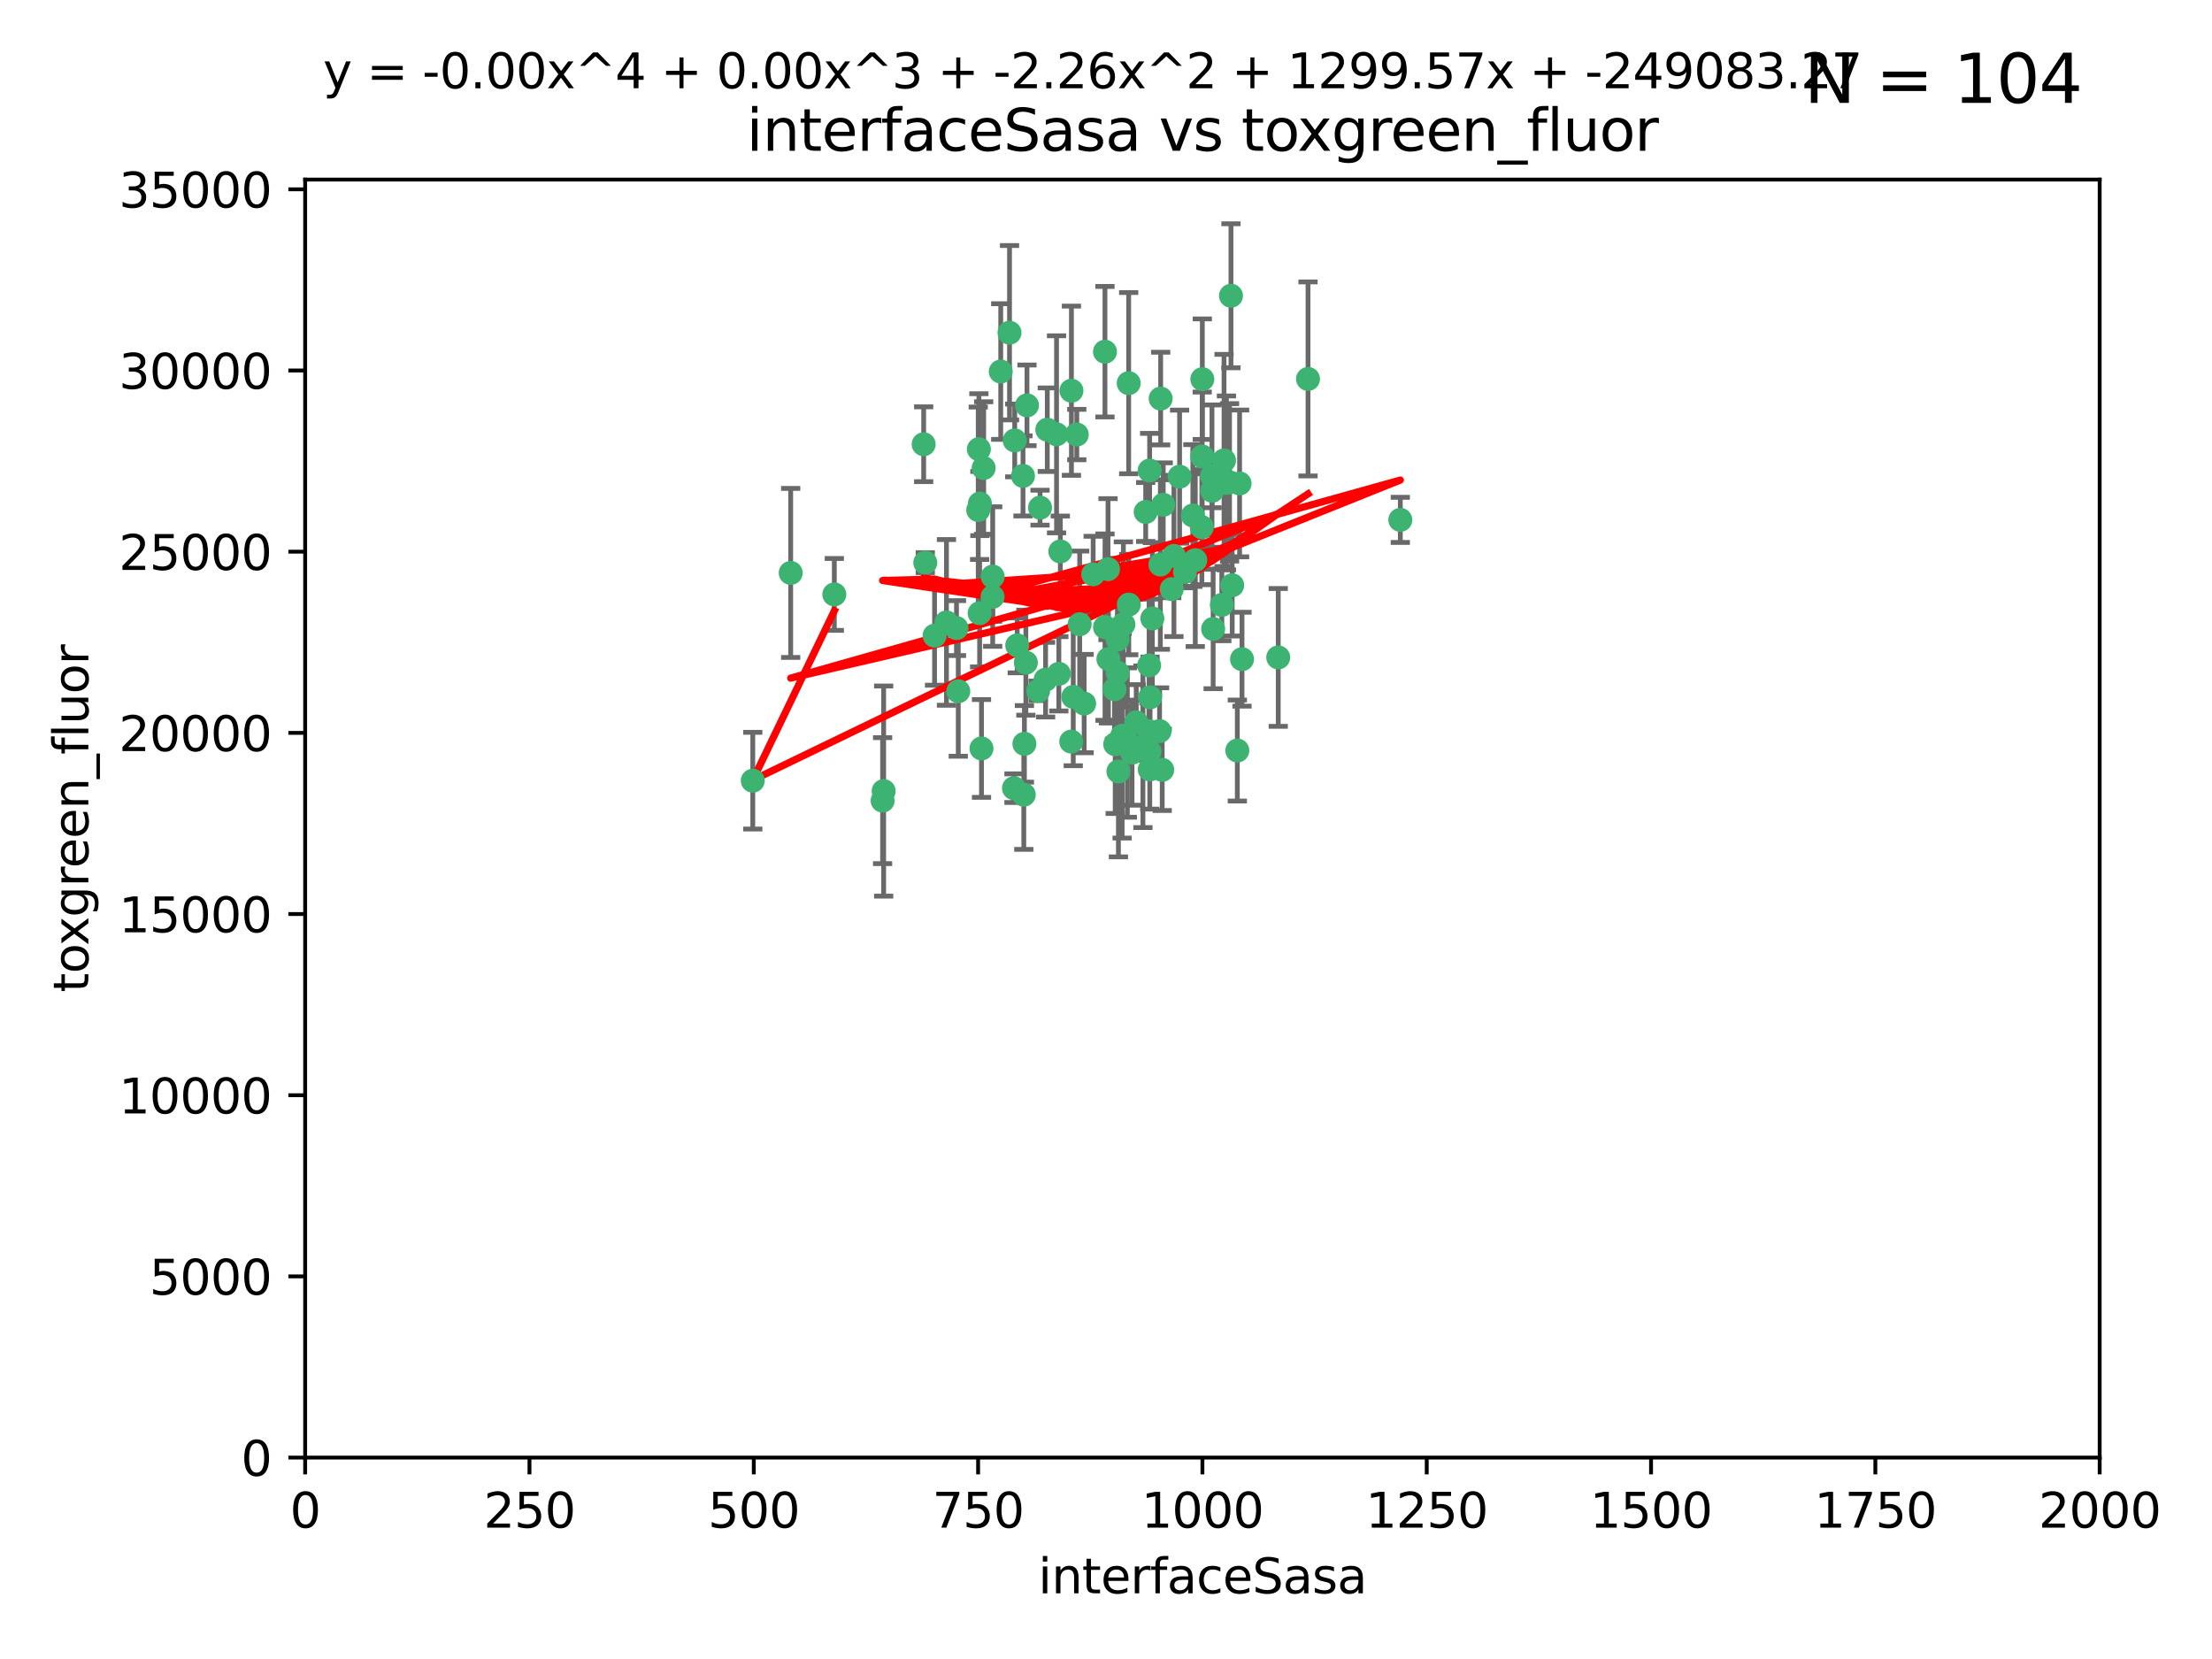 <?xml version="1.0" encoding="utf-8" standalone="no"?>
<!DOCTYPE svg PUBLIC "-//W3C//DTD SVG 1.1//EN"
  "http://www.w3.org/Graphics/SVG/1.1/DTD/svg11.dtd">
<svg xmlns:xlink="http://www.w3.org/1999/xlink" width="460.8pt" height="345.6pt" viewBox="0 0 460.8 345.6" xmlns="http://www.w3.org/2000/svg" version="1.1">
 <defs>
  <style type="text/css">*{stroke-linejoin: round; stroke-linecap: butt}</style>
 </defs>
 <g id="figure_1">
  <g id="patch_1">
   <path d="M 0 345.6 
L 460.8 345.6 
L 460.8 0 
L 0 0 
z
" style="fill: #ffffff"/>
  </g>
  <g id="axes_1">
   <g id="patch_2">
    <path d="M 63.571 303.64 
L 437.4 303.64 
L 437.4 37.411 
L 63.571 37.411 
z
" style="fill: #ffffff"/>
   </g>
   <g id="PathCollection_1">
    <defs>
     <path id="m794140bce6" d="M 0 1.118 
C 0.297 1.118 0.581 1 0.791 0.791 
C 1 0.581 1.118 0.297 1.118 0 
C 1.118 -0.297 1 -0.581 0.791 -0.791 
C 0.581 -1 0.297 -1.118 0 -1.118 
C -0.297 -1.118 -0.581 -1 -0.791 -0.791 
C -1 -0.581 -1.118 -0.297 -1.118 0 
C -1.118 0.297 -1 0.581 -0.791 0.791 
C -0.581 1 -0.297 1.118 0 1.118 
z
" style="stroke: #3cb371"/>
    </defs>
    <g clip-path="url(#pf4e8677ae0)">
     <use xlink:href="#m794140bce6" x="272.484" y="78.941" style="fill: #3cb371; stroke: #3cb371"/>
     <use xlink:href="#m794140bce6" x="242.323" y="105.159" style="fill: #3cb371; stroke: #3cb371"/>
     <use xlink:href="#m794140bce6" x="248.998" y="116.686" style="fill: #3cb371; stroke: #3cb371"/>
     <use xlink:href="#m794140bce6" x="239.489" y="98.026" style="fill: #3cb371; stroke: #3cb371"/>
     <use xlink:href="#m794140bce6" x="250.437" y="95.094" style="fill: #3cb371; stroke: #3cb371"/>
     <use xlink:href="#m794140bce6" x="266.28" y="136.954" style="fill: #3cb371; stroke: #3cb371"/>
     <use xlink:href="#m794140bce6" x="218.168" y="89.516" style="fill: #3cb371; stroke: #3cb371"/>
     <use xlink:href="#m794140bce6" x="254.987" y="95.918" style="fill: #3cb371; stroke: #3cb371"/>
     <use xlink:href="#m794140bce6" x="220.886" y="114.875" style="fill: #3cb371; stroke: #3cb371"/>
     <use xlink:href="#m794140bce6" x="241.787" y="83.03" style="fill: #3cb371; stroke: #3cb371"/>
     <use xlink:href="#m794140bce6" x="252.721" y="131.024" style="fill: #3cb371; stroke: #3cb371"/>
     <use xlink:href="#m794140bce6" x="258.229" y="100.71" style="fill: #3cb371; stroke: #3cb371"/>
     <use xlink:href="#m794140bce6" x="232.987" y="160.712" style="fill: #3cb371; stroke: #3cb371"/>
     <use xlink:href="#m794140bce6" x="241.557" y="152.304" style="fill: #3cb371; stroke: #3cb371"/>
     <use xlink:href="#m794140bce6" x="230.194" y="130.646" style="fill: #3cb371; stroke: #3cb371"/>
     <use xlink:href="#m794140bce6" x="255.489" y="100.601" style="fill: #3cb371; stroke: #3cb371"/>
     <use xlink:href="#m794140bce6" x="256.689" y="121.921" style="fill: #3cb371; stroke: #3cb371"/>
     <use xlink:href="#m794140bce6" x="244.553" y="115.814" style="fill: #3cb371; stroke: #3cb371"/>
     <use xlink:href="#m794140bce6" x="250.368" y="109.818" style="fill: #3cb371; stroke: #3cb371"/>
     <use xlink:href="#m794140bce6" x="230.187" y="73.266" style="fill: #3cb371; stroke: #3cb371"/>
     <use xlink:href="#m794140bce6" x="240.054" y="128.839" style="fill: #3cb371; stroke: #3cb371"/>
     <use xlink:href="#m794140bce6" x="246.854" y="119.146" style="fill: #3cb371; stroke: #3cb371"/>
     <use xlink:href="#m794140bce6" x="232.318" y="155.033" style="fill: #3cb371; stroke: #3cb371"/>
     <use xlink:href="#m794140bce6" x="239.385" y="138.622" style="fill: #3cb371; stroke: #3cb371"/>
     <use xlink:href="#m794140bce6" x="223.198" y="81.394" style="fill: #3cb371; stroke: #3cb371"/>
     <use xlink:href="#m794140bce6" x="258.734" y="137.321" style="fill: #3cb371; stroke: #3cb371"/>
     <use xlink:href="#m794140bce6" x="256.134" y="100.483" style="fill: #3cb371; stroke: #3cb371"/>
     <use xlink:href="#m794140bce6" x="233.762" y="153.285" style="fill: #3cb371; stroke: #3cb371"/>
     <use xlink:href="#m794140bce6" x="211.385" y="91.754" style="fill: #3cb371; stroke: #3cb371"/>
     <use xlink:href="#m794140bce6" x="235.142" y="125.947" style="fill: #3cb371; stroke: #3cb371"/>
     <use xlink:href="#m794140bce6" x="234.02" y="130.067" style="fill: #3cb371; stroke: #3cb371"/>
     <use xlink:href="#m794140bce6" x="220.097" y="90.475" style="fill: #3cb371; stroke: #3cb371"/>
     <use xlink:href="#m794140bce6" x="223.161" y="154.483" style="fill: #3cb371; stroke: #3cb371"/>
     <use xlink:href="#m794140bce6" x="248.491" y="107.386" style="fill: #3cb371; stroke: #3cb371"/>
     <use xlink:href="#m794140bce6" x="241.725" y="117.601" style="fill: #3cb371; stroke: #3cb371"/>
     <use xlink:href="#m794140bce6" x="225.848" y="146.564" style="fill: #3cb371; stroke: #3cb371"/>
     <use xlink:href="#m794140bce6" x="238.669" y="106.653" style="fill: #3cb371; stroke: #3cb371"/>
     <use xlink:href="#m794140bce6" x="252.51" y="102.24" style="fill: #3cb371; stroke: #3cb371"/>
     <use xlink:href="#m794140bce6" x="227.725" y="119.635" style="fill: #3cb371; stroke: #3cb371"/>
     <use xlink:href="#m794140bce6" x="235.125" y="79.819" style="fill: #3cb371; stroke: #3cb371"/>
     <use xlink:href="#m794140bce6" x="206.772" y="124.329" style="fill: #3cb371; stroke: #3cb371"/>
     <use xlink:href="#m794140bce6" x="244.091" y="122.72" style="fill: #3cb371; stroke: #3cb371"/>
     <use xlink:href="#m794140bce6" x="211.908" y="134.443" style="fill: #3cb371; stroke: #3cb371"/>
     <use xlink:href="#m794140bce6" x="213.404" y="154.954" style="fill: #3cb371; stroke: #3cb371"/>
     <use xlink:href="#m794140bce6" x="204.131" y="104.896" style="fill: #3cb371; stroke: #3cb371"/>
     <use xlink:href="#m794140bce6" x="239.465" y="156.559" style="fill: #3cb371; stroke: #3cb371"/>
     <use xlink:href="#m794140bce6" x="245.731" y="99.298" style="fill: #3cb371; stroke: #3cb371"/>
     <use xlink:href="#m794140bce6" x="257.757" y="156.348" style="fill: #3cb371; stroke: #3cb371"/>
     <use xlink:href="#m794140bce6" x="216.658" y="105.756" style="fill: #3cb371; stroke: #3cb371"/>
     <use xlink:href="#m794140bce6" x="204.916" y="97.498" style="fill: #3cb371; stroke: #3cb371"/>
     <use xlink:href="#m794140bce6" x="192.417" y="92.545" style="fill: #3cb371; stroke: #3cb371"/>
     <use xlink:href="#m794140bce6" x="213.275" y="165.548" style="fill: #3cb371; stroke: #3cb371"/>
     <use xlink:href="#m794140bce6" x="216.269" y="143.916" style="fill: #3cb371; stroke: #3cb371"/>
     <use xlink:href="#m794140bce6" x="206.796" y="120.108" style="fill: #3cb371; stroke: #3cb371"/>
     <use xlink:href="#m794140bce6" x="291.711" y="108.301" style="fill: #3cb371; stroke: #3cb371"/>
     <use xlink:href="#m794140bce6" x="224.916" y="130.038" style="fill: #3cb371; stroke: #3cb371"/>
     <use xlink:href="#m794140bce6" x="250.465" y="78.988" style="fill: #3cb371; stroke: #3cb371"/>
     <use xlink:href="#m794140bce6" x="199.256" y="130.84" style="fill: #3cb371; stroke: #3cb371"/>
     <use xlink:href="#m794140bce6" x="204.462" y="155.918" style="fill: #3cb371; stroke: #3cb371"/>
     <use xlink:href="#m794140bce6" x="220.577" y="140.37" style="fill: #3cb371; stroke: #3cb371"/>
     <use xlink:href="#m794140bce6" x="242.11" y="160.372" style="fill: #3cb371; stroke: #3cb371"/>
     <use xlink:href="#m794140bce6" x="223.577" y="145.178" style="fill: #3cb371; stroke: #3cb371"/>
     <use xlink:href="#m794140bce6" x="254.529" y="126.015" style="fill: #3cb371; stroke: #3cb371"/>
     <use xlink:href="#m794140bce6" x="208.473" y="77.397" style="fill: #3cb371; stroke: #3cb371"/>
     <use xlink:href="#m794140bce6" x="192.753" y="117.209" style="fill: #3cb371; stroke: #3cb371"/>
     <use xlink:href="#m794140bce6" x="203.92" y="93.572" style="fill: #3cb371; stroke: #3cb371"/>
     <use xlink:href="#m794140bce6" x="230.822" y="118.565" style="fill: #3cb371; stroke: #3cb371"/>
     <use xlink:href="#m794140bce6" x="239.332" y="152.32" style="fill: #3cb371; stroke: #3cb371"/>
     <use xlink:href="#m794140bce6" x="204.073" y="127.738" style="fill: #3cb371; stroke: #3cb371"/>
     <use xlink:href="#m794140bce6" x="210.301" y="69.309" style="fill: #3cb371; stroke: #3cb371"/>
     <use xlink:href="#m794140bce6" x="239.579" y="145.262" style="fill: #3cb371; stroke: #3cb371"/>
     <use xlink:href="#m794140bce6" x="236.699" y="150.469" style="fill: #3cb371; stroke: #3cb371"/>
     <use xlink:href="#m794140bce6" x="230.901" y="137.292" style="fill: #3cb371; stroke: #3cb371"/>
     <use xlink:href="#m794140bce6" x="213.706" y="138.041" style="fill: #3cb371; stroke: #3cb371"/>
     <use xlink:href="#m794140bce6" x="232.833" y="140.122" style="fill: #3cb371; stroke: #3cb371"/>
     <use xlink:href="#m794140bce6" x="252.476" y="99.184" style="fill: #3cb371; stroke: #3cb371"/>
     <use xlink:href="#m794140bce6" x="256.433" y="61.614" style="fill: #3cb371; stroke: #3cb371"/>
     <use xlink:href="#m794140bce6" x="203.785" y="106.253" style="fill: #3cb371; stroke: #3cb371"/>
     <use xlink:href="#m794140bce6" x="213.94" y="84.44" style="fill: #3cb371; stroke: #3cb371"/>
     <use xlink:href="#m794140bce6" x="194.686" y="132.411" style="fill: #3cb371; stroke: #3cb371"/>
     <use xlink:href="#m794140bce6" x="183.864" y="166.79" style="fill: #3cb371; stroke: #3cb371"/>
     <use xlink:href="#m794140bce6" x="213.11" y="99.14" style="fill: #3cb371; stroke: #3cb371"/>
     <use xlink:href="#m794140bce6" x="211.23" y="164.19" style="fill: #3cb371; stroke: #3cb371"/>
     <use xlink:href="#m794140bce6" x="238.093" y="155.561" style="fill: #3cb371; stroke: #3cb371"/>
     <use xlink:href="#m794140bce6" x="199.626" y="143.999" style="fill: #3cb371; stroke: #3cb371"/>
     <use xlink:href="#m794140bce6" x="235.826" y="156.792" style="fill: #3cb371; stroke: #3cb371"/>
     <use xlink:href="#m794140bce6" x="232.811" y="133.213" style="fill: #3cb371; stroke: #3cb371"/>
     <use xlink:href="#m794140bce6" x="224.314" y="90.523" style="fill: #3cb371; stroke: #3cb371"/>
     <use xlink:href="#m794140bce6" x="239.516" y="160.289" style="fill: #3cb371; stroke: #3cb371"/>
     <use xlink:href="#m794140bce6" x="164.714" y="119.349" style="fill: #3cb371; stroke: #3cb371"/>
     <use xlink:href="#m794140bce6" x="217.815" y="141.593" style="fill: #3cb371; stroke: #3cb371"/>
     <use xlink:href="#m794140bce6" x="234.846" y="154.686" style="fill: #3cb371; stroke: #3cb371"/>
     <use xlink:href="#m794140bce6" x="197.163" y="129.656" style="fill: #3cb371; stroke: #3cb371"/>
     <use xlink:href="#m794140bce6" x="184.082" y="164.794" style="fill: #3cb371; stroke: #3cb371"/>
     <use xlink:href="#m794140bce6" x="232.174" y="143.576" style="fill: #3cb371; stroke: #3cb371"/>
     <use xlink:href="#m794140bce6" x="156.817" y="162.629" style="fill: #3cb371; stroke: #3cb371"/>
     <use xlink:href="#m794140bce6" x="173.806" y="123.828" style="fill: #3cb371; stroke: #3cb371"/>
    </g>
   </g>
   <g id="matplotlib.axis_1">
    <g id="xtick_1">
     <g id="line2d_1">
      <defs>
       <path id="m26023b555c" d="M 0 0 
L 0 3.5 
" style="stroke: #000000; stroke-width: 0.8"/>
      </defs>
      <g>
       <use xlink:href="#m26023b555c" x="63.571" y="303.64" style="stroke: #000000; stroke-width: 0.8"/>
      </g>
     </g>
     <g id="text_1">
      <!-- 0 -->
      <g transform="translate(60.39 318.238)scale(0.1 -0.1)">
       <defs>
        <path id="DejaVuSans-30" d="M 2034 4250 
Q 1547 4250 1301 3770 
Q 1056 3291 1056 2328 
Q 1056 1369 1301 889 
Q 1547 409 2034 409 
Q 2525 409 2770 889 
Q 3016 1369 3016 2328 
Q 3016 3291 2770 3770 
Q 2525 4250 2034 4250 
z
M 2034 4750 
Q 2819 4750 3233 4129 
Q 3647 3509 3647 2328 
Q 3647 1150 3233 529 
Q 2819 -91 2034 -91 
Q 1250 -91 836 529 
Q 422 1150 422 2328 
Q 422 3509 836 4129 
Q 1250 4750 2034 4750 
z
" transform="scale(0.016)"/>
       </defs>
       <use xlink:href="#DejaVuSans-30"/>
      </g>
     </g>
    </g>
    <g id="xtick_2">
     <g id="line2d_2">
      <g>
       <use xlink:href="#m26023b555c" x="110.3" y="303.64" style="stroke: #000000; stroke-width: 0.8"/>
      </g>
     </g>
     <g id="text_2">
      <!-- 250 -->
      <g transform="translate(100.756 318.238)scale(0.1 -0.1)">
       <defs>
        <path id="DejaVuSans-32" d="M 1228 531 
L 3431 531 
L 3431 0 
L 469 0 
L 469 531 
Q 828 903 1448 1529 
Q 2069 2156 2228 2338 
Q 2531 2678 2651 2914 
Q 2772 3150 2772 3378 
Q 2772 3750 2511 3984 
Q 2250 4219 1831 4219 
Q 1534 4219 1204 4116 
Q 875 4013 500 3803 
L 500 4441 
Q 881 4594 1212 4672 
Q 1544 4750 1819 4750 
Q 2544 4750 2975 4387 
Q 3406 4025 3406 3419 
Q 3406 3131 3298 2873 
Q 3191 2616 2906 2266 
Q 2828 2175 2409 1742 
Q 1991 1309 1228 531 
z
" transform="scale(0.016)"/>
        <path id="DejaVuSans-35" d="M 691 4666 
L 3169 4666 
L 3169 4134 
L 1269 4134 
L 1269 2991 
Q 1406 3038 1543 3061 
Q 1681 3084 1819 3084 
Q 2600 3084 3056 2656 
Q 3513 2228 3513 1497 
Q 3513 744 3044 326 
Q 2575 -91 1722 -91 
Q 1428 -91 1123 -41 
Q 819 9 494 109 
L 494 744 
Q 775 591 1075 516 
Q 1375 441 1709 441 
Q 2250 441 2565 725 
Q 2881 1009 2881 1497 
Q 2881 1984 2565 2268 
Q 2250 2553 1709 2553 
Q 1456 2553 1204 2497 
Q 953 2441 691 2322 
L 691 4666 
z
" transform="scale(0.016)"/>
       </defs>
       <use xlink:href="#DejaVuSans-32"/>
       <use xlink:href="#DejaVuSans-35" x="63.623"/>
       <use xlink:href="#DejaVuSans-30" x="127.246"/>
      </g>
     </g>
    </g>
    <g id="xtick_3">
     <g id="line2d_3">
      <g>
       <use xlink:href="#m26023b555c" x="157.028" y="303.64" style="stroke: #000000; stroke-width: 0.8"/>
      </g>
     </g>
     <g id="text_3">
      <!-- 500 -->
      <g transform="translate(147.485 318.238)scale(0.1 -0.1)">
       <use xlink:href="#DejaVuSans-35"/>
       <use xlink:href="#DejaVuSans-30" x="63.623"/>
       <use xlink:href="#DejaVuSans-30" x="127.246"/>
      </g>
     </g>
    </g>
    <g id="xtick_4">
     <g id="line2d_4">
      <g>
       <use xlink:href="#m26023b555c" x="203.757" y="303.64" style="stroke: #000000; stroke-width: 0.8"/>
      </g>
     </g>
     <g id="text_4">
      <!-- 750 -->
      <g transform="translate(194.213 318.238)scale(0.1 -0.1)">
       <defs>
        <path id="DejaVuSans-37" d="M 525 4666 
L 3525 4666 
L 3525 4397 
L 1831 0 
L 1172 0 
L 2766 4134 
L 525 4134 
L 525 4666 
z
" transform="scale(0.016)"/>
       </defs>
       <use xlink:href="#DejaVuSans-37"/>
       <use xlink:href="#DejaVuSans-35" x="63.623"/>
       <use xlink:href="#DejaVuSans-30" x="127.246"/>
      </g>
     </g>
    </g>
    <g id="xtick_5">
     <g id="line2d_5">
      <g>
       <use xlink:href="#m26023b555c" x="250.486" y="303.64" style="stroke: #000000; stroke-width: 0.8"/>
      </g>
     </g>
     <g id="text_5">
      <!-- 1000 -->
      <g transform="translate(237.761 318.238)scale(0.1 -0.1)">
       <defs>
        <path id="DejaVuSans-31" d="M 794 531 
L 1825 531 
L 1825 4091 
L 703 3866 
L 703 4441 
L 1819 4666 
L 2450 4666 
L 2450 531 
L 3481 531 
L 3481 0 
L 794 0 
L 794 531 
z
" transform="scale(0.016)"/>
       </defs>
       <use xlink:href="#DejaVuSans-31"/>
       <use xlink:href="#DejaVuSans-30" x="63.623"/>
       <use xlink:href="#DejaVuSans-30" x="127.246"/>
       <use xlink:href="#DejaVuSans-30" x="190.869"/>
      </g>
     </g>
    </g>
    <g id="xtick_6">
     <g id="line2d_6">
      <g>
       <use xlink:href="#m26023b555c" x="297.214" y="303.64" style="stroke: #000000; stroke-width: 0.8"/>
      </g>
     </g>
     <g id="text_6">
      <!-- 1250 -->
      <g transform="translate(284.489 318.238)scale(0.1 -0.1)">
       <use xlink:href="#DejaVuSans-31"/>
       <use xlink:href="#DejaVuSans-32" x="63.623"/>
       <use xlink:href="#DejaVuSans-35" x="127.246"/>
       <use xlink:href="#DejaVuSans-30" x="190.869"/>
      </g>
     </g>
    </g>
    <g id="xtick_7">
     <g id="line2d_7">
      <g>
       <use xlink:href="#m26023b555c" x="343.943" y="303.64" style="stroke: #000000; stroke-width: 0.8"/>
      </g>
     </g>
     <g id="text_7">
      <!-- 1500 -->
      <g transform="translate(331.218 318.238)scale(0.1 -0.1)">
       <use xlink:href="#DejaVuSans-31"/>
       <use xlink:href="#DejaVuSans-35" x="63.623"/>
       <use xlink:href="#DejaVuSans-30" x="127.246"/>
       <use xlink:href="#DejaVuSans-30" x="190.869"/>
      </g>
     </g>
    </g>
    <g id="xtick_8">
     <g id="line2d_8">
      <g>
       <use xlink:href="#m26023b555c" x="390.671" y="303.64" style="stroke: #000000; stroke-width: 0.8"/>
      </g>
     </g>
     <g id="text_8">
      <!-- 1750 -->
      <g transform="translate(377.946 318.238)scale(0.1 -0.1)">
       <use xlink:href="#DejaVuSans-31"/>
       <use xlink:href="#DejaVuSans-37" x="63.623"/>
       <use xlink:href="#DejaVuSans-35" x="127.246"/>
       <use xlink:href="#DejaVuSans-30" x="190.869"/>
      </g>
     </g>
    </g>
    <g id="xtick_9">
     <g id="line2d_9">
      <g>
       <use xlink:href="#m26023b555c" x="437.4" y="303.64" style="stroke: #000000; stroke-width: 0.8"/>
      </g>
     </g>
     <g id="text_9">
      <!-- 2000 -->
      <g transform="translate(424.675 318.238)scale(0.1 -0.1)">
       <use xlink:href="#DejaVuSans-32"/>
       <use xlink:href="#DejaVuSans-30" x="63.623"/>
       <use xlink:href="#DejaVuSans-30" x="127.246"/>
       <use xlink:href="#DejaVuSans-30" x="190.869"/>
      </g>
     </g>
    </g>
    <g id="text_10">
     <!-- interfaceSasa -->
     <g transform="translate(216.279 331.917)scale(0.1 -0.1)">
      <defs>
       <path id="DejaVuSans-69" d="M 603 3500 
L 1178 3500 
L 1178 0 
L 603 0 
L 603 3500 
z
M 603 4863 
L 1178 4863 
L 1178 4134 
L 603 4134 
L 603 4863 
z
" transform="scale(0.016)"/>
       <path id="DejaVuSans-6e" d="M 3513 2113 
L 3513 0 
L 2938 0 
L 2938 2094 
Q 2938 2591 2744 2837 
Q 2550 3084 2163 3084 
Q 1697 3084 1428 2787 
Q 1159 2491 1159 1978 
L 1159 0 
L 581 0 
L 581 3500 
L 1159 3500 
L 1159 2956 
Q 1366 3272 1645 3428 
Q 1925 3584 2291 3584 
Q 2894 3584 3203 3211 
Q 3513 2838 3513 2113 
z
" transform="scale(0.016)"/>
       <path id="DejaVuSans-74" d="M 1172 4494 
L 1172 3500 
L 2356 3500 
L 2356 3053 
L 1172 3053 
L 1172 1153 
Q 1172 725 1289 603 
Q 1406 481 1766 481 
L 2356 481 
L 2356 0 
L 1766 0 
Q 1100 0 847 248 
Q 594 497 594 1153 
L 594 3053 
L 172 3053 
L 172 3500 
L 594 3500 
L 594 4494 
L 1172 4494 
z
" transform="scale(0.016)"/>
       <path id="DejaVuSans-65" d="M 3597 1894 
L 3597 1613 
L 953 1613 
Q 991 1019 1311 708 
Q 1631 397 2203 397 
Q 2534 397 2845 478 
Q 3156 559 3463 722 
L 3463 178 
Q 3153 47 2828 -22 
Q 2503 -91 2169 -91 
Q 1331 -91 842 396 
Q 353 884 353 1716 
Q 353 2575 817 3079 
Q 1281 3584 2069 3584 
Q 2775 3584 3186 3129 
Q 3597 2675 3597 1894 
z
M 3022 2063 
Q 3016 2534 2758 2815 
Q 2500 3097 2075 3097 
Q 1594 3097 1305 2825 
Q 1016 2553 972 2059 
L 3022 2063 
z
" transform="scale(0.016)"/>
       <path id="DejaVuSans-72" d="M 2631 2963 
Q 2534 3019 2420 3045 
Q 2306 3072 2169 3072 
Q 1681 3072 1420 2755 
Q 1159 2438 1159 1844 
L 1159 0 
L 581 0 
L 581 3500 
L 1159 3500 
L 1159 2956 
Q 1341 3275 1631 3429 
Q 1922 3584 2338 3584 
Q 2397 3584 2469 3576 
Q 2541 3569 2628 3553 
L 2631 2963 
z
" transform="scale(0.016)"/>
       <path id="DejaVuSans-66" d="M 2375 4863 
L 2375 4384 
L 1825 4384 
Q 1516 4384 1395 4259 
Q 1275 4134 1275 3809 
L 1275 3500 
L 2222 3500 
L 2222 3053 
L 1275 3053 
L 1275 0 
L 697 0 
L 697 3053 
L 147 3053 
L 147 3500 
L 697 3500 
L 697 3744 
Q 697 4328 969 4595 
Q 1241 4863 1831 4863 
L 2375 4863 
z
" transform="scale(0.016)"/>
       <path id="DejaVuSans-61" d="M 2194 1759 
Q 1497 1759 1228 1600 
Q 959 1441 959 1056 
Q 959 750 1161 570 
Q 1363 391 1709 391 
Q 2188 391 2477 730 
Q 2766 1069 2766 1631 
L 2766 1759 
L 2194 1759 
z
M 3341 1997 
L 3341 0 
L 2766 0 
L 2766 531 
Q 2569 213 2275 61 
Q 1981 -91 1556 -91 
Q 1019 -91 701 211 
Q 384 513 384 1019 
Q 384 1609 779 1909 
Q 1175 2209 1959 2209 
L 2766 2209 
L 2766 2266 
Q 2766 2663 2505 2880 
Q 2244 3097 1772 3097 
Q 1472 3097 1187 3025 
Q 903 2953 641 2809 
L 641 3341 
Q 956 3463 1253 3523 
Q 1550 3584 1831 3584 
Q 2591 3584 2966 3190 
Q 3341 2797 3341 1997 
z
" transform="scale(0.016)"/>
       <path id="DejaVuSans-63" d="M 3122 3366 
L 3122 2828 
Q 2878 2963 2633 3030 
Q 2388 3097 2138 3097 
Q 1578 3097 1268 2742 
Q 959 2388 959 1747 
Q 959 1106 1268 751 
Q 1578 397 2138 397 
Q 2388 397 2633 464 
Q 2878 531 3122 666 
L 3122 134 
Q 2881 22 2623 -34 
Q 2366 -91 2075 -91 
Q 1284 -91 818 406 
Q 353 903 353 1747 
Q 353 2603 823 3093 
Q 1294 3584 2113 3584 
Q 2378 3584 2631 3529 
Q 2884 3475 3122 3366 
z
" transform="scale(0.016)"/>
       <path id="DejaVuSans-53" d="M 3425 4513 
L 3425 3897 
Q 3066 4069 2747 4153 
Q 2428 4238 2131 4238 
Q 1616 4238 1336 4038 
Q 1056 3838 1056 3469 
Q 1056 3159 1242 3001 
Q 1428 2844 1947 2747 
L 2328 2669 
Q 3034 2534 3370 2195 
Q 3706 1856 3706 1288 
Q 3706 609 3251 259 
Q 2797 -91 1919 -91 
Q 1588 -91 1214 -16 
Q 841 59 441 206 
L 441 856 
Q 825 641 1194 531 
Q 1563 422 1919 422 
Q 2459 422 2753 634 
Q 3047 847 3047 1241 
Q 3047 1584 2836 1778 
Q 2625 1972 2144 2069 
L 1759 2144 
Q 1053 2284 737 2584 
Q 422 2884 422 3419 
Q 422 4038 858 4394 
Q 1294 4750 2059 4750 
Q 2388 4750 2728 4690 
Q 3069 4631 3425 4513 
z
" transform="scale(0.016)"/>
       <path id="DejaVuSans-73" d="M 2834 3397 
L 2834 2853 
Q 2591 2978 2328 3040 
Q 2066 3103 1784 3103 
Q 1356 3103 1142 2972 
Q 928 2841 928 2578 
Q 928 2378 1081 2264 
Q 1234 2150 1697 2047 
L 1894 2003 
Q 2506 1872 2764 1633 
Q 3022 1394 3022 966 
Q 3022 478 2636 193 
Q 2250 -91 1575 -91 
Q 1294 -91 989 -36 
Q 684 19 347 128 
L 347 722 
Q 666 556 975 473 
Q 1284 391 1588 391 
Q 1994 391 2212 530 
Q 2431 669 2431 922 
Q 2431 1156 2273 1281 
Q 2116 1406 1581 1522 
L 1381 1569 
Q 847 1681 609 1914 
Q 372 2147 372 2553 
Q 372 3047 722 3315 
Q 1072 3584 1716 3584 
Q 2034 3584 2315 3537 
Q 2597 3491 2834 3397 
z
" transform="scale(0.016)"/>
      </defs>
      <use xlink:href="#DejaVuSans-69"/>
      <use xlink:href="#DejaVuSans-6e" x="27.783"/>
      <use xlink:href="#DejaVuSans-74" x="91.162"/>
      <use xlink:href="#DejaVuSans-65" x="130.371"/>
      <use xlink:href="#DejaVuSans-72" x="191.895"/>
      <use xlink:href="#DejaVuSans-66" x="233.008"/>
      <use xlink:href="#DejaVuSans-61" x="268.213"/>
      <use xlink:href="#DejaVuSans-63" x="329.492"/>
      <use xlink:href="#DejaVuSans-65" x="384.473"/>
      <use xlink:href="#DejaVuSans-53" x="445.996"/>
      <use xlink:href="#DejaVuSans-61" x="509.473"/>
      <use xlink:href="#DejaVuSans-73" x="570.752"/>
      <use xlink:href="#DejaVuSans-61" x="622.852"/>
     </g>
    </g>
   </g>
   <g id="matplotlib.axis_2">
    <g id="ytick_1">
     <g id="line2d_10">
      <defs>
       <path id="m61a57c617a" d="M 0 0 
L -3.5 0 
" style="stroke: #000000; stroke-width: 0.8"/>
      </defs>
      <g>
       <use xlink:href="#m61a57c617a" x="63.571" y="303.64" style="stroke: #000000; stroke-width: 0.8"/>
      </g>
     </g>
     <g id="text_11">
      <!-- 0 -->
      <g transform="translate(50.209 307.439)scale(0.1 -0.1)">
       <use xlink:href="#DejaVuSans-30"/>
      </g>
     </g>
    </g>
    <g id="ytick_2">
     <g id="line2d_11">
      <g>
       <use xlink:href="#m61a57c617a" x="63.571" y="265.897" style="stroke: #000000; stroke-width: 0.8"/>
      </g>
     </g>
     <g id="text_12">
      <!-- 5000 -->
      <g transform="translate(31.121 269.696)scale(0.1 -0.1)">
       <use xlink:href="#DejaVuSans-35"/>
       <use xlink:href="#DejaVuSans-30" x="63.623"/>
       <use xlink:href="#DejaVuSans-30" x="127.246"/>
       <use xlink:href="#DejaVuSans-30" x="190.869"/>
      </g>
     </g>
    </g>
    <g id="ytick_3">
     <g id="line2d_12">
      <g>
       <use xlink:href="#m61a57c617a" x="63.571" y="228.154" style="stroke: #000000; stroke-width: 0.8"/>
      </g>
     </g>
     <g id="text_13">
      <!-- 10000 -->
      <g transform="translate(24.759 231.953)scale(0.1 -0.1)">
       <use xlink:href="#DejaVuSans-31"/>
       <use xlink:href="#DejaVuSans-30" x="63.623"/>
       <use xlink:href="#DejaVuSans-30" x="127.246"/>
       <use xlink:href="#DejaVuSans-30" x="190.869"/>
       <use xlink:href="#DejaVuSans-30" x="254.492"/>
      </g>
     </g>
    </g>
    <g id="ytick_4">
     <g id="line2d_13">
      <g>
       <use xlink:href="#m61a57c617a" x="63.571" y="190.411" style="stroke: #000000; stroke-width: 0.8"/>
      </g>
     </g>
     <g id="text_14">
      <!-- 15000 -->
      <g transform="translate(24.759 194.21)scale(0.1 -0.1)">
       <use xlink:href="#DejaVuSans-31"/>
       <use xlink:href="#DejaVuSans-35" x="63.623"/>
       <use xlink:href="#DejaVuSans-30" x="127.246"/>
       <use xlink:href="#DejaVuSans-30" x="190.869"/>
       <use xlink:href="#DejaVuSans-30" x="254.492"/>
      </g>
     </g>
    </g>
    <g id="ytick_5">
     <g id="line2d_14">
      <g>
       <use xlink:href="#m61a57c617a" x="63.571" y="152.668" style="stroke: #000000; stroke-width: 0.8"/>
      </g>
     </g>
     <g id="text_15">
      <!-- 20000 -->
      <g transform="translate(24.759 156.467)scale(0.1 -0.1)">
       <use xlink:href="#DejaVuSans-32"/>
       <use xlink:href="#DejaVuSans-30" x="63.623"/>
       <use xlink:href="#DejaVuSans-30" x="127.246"/>
       <use xlink:href="#DejaVuSans-30" x="190.869"/>
       <use xlink:href="#DejaVuSans-30" x="254.492"/>
      </g>
     </g>
    </g>
    <g id="ytick_6">
     <g id="line2d_15">
      <g>
       <use xlink:href="#m61a57c617a" x="63.571" y="114.925" style="stroke: #000000; stroke-width: 0.8"/>
      </g>
     </g>
     <g id="text_16">
      <!-- 25000 -->
      <g transform="translate(24.759 118.724)scale(0.1 -0.1)">
       <use xlink:href="#DejaVuSans-32"/>
       <use xlink:href="#DejaVuSans-35" x="63.623"/>
       <use xlink:href="#DejaVuSans-30" x="127.246"/>
       <use xlink:href="#DejaVuSans-30" x="190.869"/>
       <use xlink:href="#DejaVuSans-30" x="254.492"/>
      </g>
     </g>
    </g>
    <g id="ytick_7">
     <g id="line2d_16">
      <g>
       <use xlink:href="#m61a57c617a" x="63.571" y="77.181" style="stroke: #000000; stroke-width: 0.8"/>
      </g>
     </g>
     <g id="text_17">
      <!-- 30000 -->
      <g transform="translate(24.759 80.981)scale(0.1 -0.1)">
       <defs>
        <path id="DejaVuSans-33" d="M 2597 2516 
Q 3050 2419 3304 2112 
Q 3559 1806 3559 1356 
Q 3559 666 3084 287 
Q 2609 -91 1734 -91 
Q 1441 -91 1130 -33 
Q 819 25 488 141 
L 488 750 
Q 750 597 1062 519 
Q 1375 441 1716 441 
Q 2309 441 2620 675 
Q 2931 909 2931 1356 
Q 2931 1769 2642 2001 
Q 2353 2234 1838 2234 
L 1294 2234 
L 1294 2753 
L 1863 2753 
Q 2328 2753 2575 2939 
Q 2822 3125 2822 3475 
Q 2822 3834 2567 4026 
Q 2313 4219 1838 4219 
Q 1578 4219 1281 4162 
Q 984 4106 628 3988 
L 628 4550 
Q 988 4650 1302 4700 
Q 1616 4750 1894 4750 
Q 2613 4750 3031 4423 
Q 3450 4097 3450 3541 
Q 3450 3153 3228 2886 
Q 3006 2619 2597 2516 
z
" transform="scale(0.016)"/>
       </defs>
       <use xlink:href="#DejaVuSans-33"/>
       <use xlink:href="#DejaVuSans-30" x="63.623"/>
       <use xlink:href="#DejaVuSans-30" x="127.246"/>
       <use xlink:href="#DejaVuSans-30" x="190.869"/>
       <use xlink:href="#DejaVuSans-30" x="254.492"/>
      </g>
     </g>
    </g>
    <g id="ytick_8">
     <g id="line2d_17">
      <g>
       <use xlink:href="#m61a57c617a" x="63.571" y="39.438" style="stroke: #000000; stroke-width: 0.8"/>
      </g>
     </g>
     <g id="text_18">
      <!-- 35000 -->
      <g transform="translate(24.759 43.238)scale(0.1 -0.1)">
       <use xlink:href="#DejaVuSans-33"/>
       <use xlink:href="#DejaVuSans-35" x="63.623"/>
       <use xlink:href="#DejaVuSans-30" x="127.246"/>
       <use xlink:href="#DejaVuSans-30" x="190.869"/>
       <use xlink:href="#DejaVuSans-30" x="254.492"/>
      </g>
     </g>
    </g>
    <g id="text_19">
     <!-- toxgreen_fluor -->
     <g transform="translate(18.401 206.72)rotate(-90)scale(0.1 -0.1)">
      <defs>
       <path id="DejaVuSans-6f" d="M 1959 3097 
Q 1497 3097 1228 2736 
Q 959 2375 959 1747 
Q 959 1119 1226 758 
Q 1494 397 1959 397 
Q 2419 397 2687 759 
Q 2956 1122 2956 1747 
Q 2956 2369 2687 2733 
Q 2419 3097 1959 3097 
z
M 1959 3584 
Q 2709 3584 3137 3096 
Q 3566 2609 3566 1747 
Q 3566 888 3137 398 
Q 2709 -91 1959 -91 
Q 1206 -91 779 398 
Q 353 888 353 1747 
Q 353 2609 779 3096 
Q 1206 3584 1959 3584 
z
" transform="scale(0.016)"/>
       <path id="DejaVuSans-78" d="M 3513 3500 
L 2247 1797 
L 3578 0 
L 2900 0 
L 1881 1375 
L 863 0 
L 184 0 
L 1544 1831 
L 300 3500 
L 978 3500 
L 1906 2253 
L 2834 3500 
L 3513 3500 
z
" transform="scale(0.016)"/>
       <path id="DejaVuSans-67" d="M 2906 1791 
Q 2906 2416 2648 2759 
Q 2391 3103 1925 3103 
Q 1463 3103 1205 2759 
Q 947 2416 947 1791 
Q 947 1169 1205 825 
Q 1463 481 1925 481 
Q 2391 481 2648 825 
Q 2906 1169 2906 1791 
z
M 3481 434 
Q 3481 -459 3084 -895 
Q 2688 -1331 1869 -1331 
Q 1566 -1331 1297 -1286 
Q 1028 -1241 775 -1147 
L 775 -588 
Q 1028 -725 1275 -790 
Q 1522 -856 1778 -856 
Q 2344 -856 2625 -561 
Q 2906 -266 2906 331 
L 2906 616 
Q 2728 306 2450 153 
Q 2172 0 1784 0 
Q 1141 0 747 490 
Q 353 981 353 1791 
Q 353 2603 747 3093 
Q 1141 3584 1784 3584 
Q 2172 3584 2450 3431 
Q 2728 3278 2906 2969 
L 2906 3500 
L 3481 3500 
L 3481 434 
z
" transform="scale(0.016)"/>
       <path id="DejaVuSans-5f" d="M 3263 -1063 
L 3263 -1509 
L -63 -1509 
L -63 -1063 
L 3263 -1063 
z
" transform="scale(0.016)"/>
       <path id="DejaVuSans-6c" d="M 603 4863 
L 1178 4863 
L 1178 0 
L 603 0 
L 603 4863 
z
" transform="scale(0.016)"/>
       <path id="DejaVuSans-75" d="M 544 1381 
L 544 3500 
L 1119 3500 
L 1119 1403 
Q 1119 906 1312 657 
Q 1506 409 1894 409 
Q 2359 409 2629 706 
Q 2900 1003 2900 1516 
L 2900 3500 
L 3475 3500 
L 3475 0 
L 2900 0 
L 2900 538 
Q 2691 219 2414 64 
Q 2138 -91 1772 -91 
Q 1169 -91 856 284 
Q 544 659 544 1381 
z
M 1991 3584 
L 1991 3584 
z
" transform="scale(0.016)"/>
      </defs>
      <use xlink:href="#DejaVuSans-74"/>
      <use xlink:href="#DejaVuSans-6f" x="39.209"/>
      <use xlink:href="#DejaVuSans-78" x="97.266"/>
      <use xlink:href="#DejaVuSans-67" x="156.445"/>
      <use xlink:href="#DejaVuSans-72" x="219.922"/>
      <use xlink:href="#DejaVuSans-65" x="258.785"/>
      <use xlink:href="#DejaVuSans-65" x="320.309"/>
      <use xlink:href="#DejaVuSans-6e" x="381.832"/>
      <use xlink:href="#DejaVuSans-5f" x="445.211"/>
      <use xlink:href="#DejaVuSans-66" x="495.211"/>
      <use xlink:href="#DejaVuSans-6c" x="530.416"/>
      <use xlink:href="#DejaVuSans-75" x="558.199"/>
      <use xlink:href="#DejaVuSans-6f" x="621.578"/>
      <use xlink:href="#DejaVuSans-72" x="682.76"/>
     </g>
    </g>
   </g>
   <g id="LineCollection_1">
    <path d="M 272.484 99.149 
L 272.484 58.733 
" clip-path="url(#pf4e8677ae0)" style="fill: none; stroke: #696969"/>
    <path d="M 242.323 113.901 
L 242.323 96.418 
" clip-path="url(#pf4e8677ae0)" style="fill: none; stroke: #696969"/>
    <path d="M 248.998 134.682 
L 248.998 98.689 
" clip-path="url(#pf4e8677ae0)" style="fill: none; stroke: #696969"/>
    <path d="M 239.489 105.772 
L 239.489 90.281 
" clip-path="url(#pf4e8677ae0)" style="fill: none; stroke: #696969"/>
    <path d="M 250.437 108.514 
L 250.437 81.675 
" clip-path="url(#pf4e8677ae0)" style="fill: none; stroke: #696969"/>
    <path d="M 266.28 151.309 
L 266.28 122.599 
" clip-path="url(#pf4e8677ae0)" style="fill: none; stroke: #696969"/>
    <path d="M 218.168 98.217 
L 218.168 80.815 
" clip-path="url(#pf4e8677ae0)" style="fill: none; stroke: #696969"/>
    <path d="M 254.987 118.013 
L 254.987 73.824 
" clip-path="url(#pf4e8677ae0)" style="fill: none; stroke: #696969"/>
    <path d="M 220.886 122.252 
L 220.886 107.498 
" clip-path="url(#pf4e8677ae0)" style="fill: none; stroke: #696969"/>
    <path d="M 241.787 92.683 
L 241.787 73.377 
" clip-path="url(#pf4e8677ae0)" style="fill: none; stroke: #696969"/>
    <path d="M 252.721 143.471 
L 252.721 118.578 
" clip-path="url(#pf4e8677ae0)" style="fill: none; stroke: #696969"/>
    <path d="M 258.229 115.998 
L 258.229 85.423 
" clip-path="url(#pf4e8677ae0)" style="fill: none; stroke: #696969"/>
    <path d="M 232.987 178.5 
L 232.987 142.925 
" clip-path="url(#pf4e8677ae0)" style="fill: none; stroke: #696969"/>
    <path d="M 241.557 161.323 
L 241.557 143.286 
" clip-path="url(#pf4e8677ae0)" style="fill: none; stroke: #696969"/>
    <path d="M 230.194 150.061 
L 230.194 111.23 
" clip-path="url(#pf4e8677ae0)" style="fill: none; stroke: #696969"/>
    <path d="M 255.489 118.721 
L 255.489 82.48 
" clip-path="url(#pf4e8677ae0)" style="fill: none; stroke: #696969"/>
    <path d="M 256.689 132.492 
L 256.689 111.349 
" clip-path="url(#pf4e8677ae0)" style="fill: none; stroke: #696969"/>
    <path d="M 244.553 132.604 
L 244.553 99.024 
" clip-path="url(#pf4e8677ae0)" style="fill: none; stroke: #696969"/>
    <path d="M 250.368 121.797 
L 250.368 97.839 
" clip-path="url(#pf4e8677ae0)" style="fill: none; stroke: #696969"/>
    <path d="M 230.187 86.861 
L 230.187 59.671 
" clip-path="url(#pf4e8677ae0)" style="fill: none; stroke: #696969"/>
    <path d="M 240.054 144.637 
L 240.054 113.041 
" clip-path="url(#pf4e8677ae0)" style="fill: none; stroke: #696969"/>
    <path d="M 246.854 122.449 
L 246.854 115.842 
" clip-path="url(#pf4e8677ae0)" style="fill: none; stroke: #696969"/>
    <path d="M 232.318 169.463 
L 232.318 140.603 
" clip-path="url(#pf4e8677ae0)" style="fill: none; stroke: #696969"/>
    <path d="M 239.385 152.437 
L 239.385 124.806 
" clip-path="url(#pf4e8677ae0)" style="fill: none; stroke: #696969"/>
    <path d="M 223.198 99.017 
L 223.198 63.771 
" clip-path="url(#pf4e8677ae0)" style="fill: none; stroke: #696969"/>
    <path d="M 258.734 147.102 
L 258.734 127.541 
" clip-path="url(#pf4e8677ae0)" style="fill: none; stroke: #696969"/>
    <path d="M 256.134 116.878 
L 256.134 84.088 
" clip-path="url(#pf4e8677ae0)" style="fill: none; stroke: #696969"/>
    <path d="M 233.762 174.582 
L 233.762 131.988 
" clip-path="url(#pf4e8677ae0)" style="fill: none; stroke: #696969"/>
    <path d="M 211.385 99.334 
L 211.385 84.174 
" clip-path="url(#pf4e8677ae0)" style="fill: none; stroke: #696969"/>
    <path d="M 235.142 136.397 
L 235.142 115.497 
" clip-path="url(#pf4e8677ae0)" style="fill: none; stroke: #696969"/>
    <path d="M 234.02 147.25 
L 234.02 112.885 
" clip-path="url(#pf4e8677ae0)" style="fill: none; stroke: #696969"/>
    <path d="M 220.097 111.003 
L 220.097 69.947 
" clip-path="url(#pf4e8677ae0)" style="fill: none; stroke: #696969"/>
    <path d="M 223.161 155.048 
L 223.161 153.918 
" clip-path="url(#pf4e8677ae0)" style="fill: none; stroke: #696969"/>
    <path d="M 248.491 122.155 
L 248.491 92.617 
" clip-path="url(#pf4e8677ae0)" style="fill: none; stroke: #696969"/>
    <path d="M 241.725 135.26 
L 241.725 99.941 
" clip-path="url(#pf4e8677ae0)" style="fill: none; stroke: #696969"/>
    <path d="M 225.848 156.807 
L 225.848 136.321 
" clip-path="url(#pf4e8677ae0)" style="fill: none; stroke: #696969"/>
    <path d="M 238.669 112.792 
L 238.669 100.514 
" clip-path="url(#pf4e8677ae0)" style="fill: none; stroke: #696969"/>
    <path d="M 252.51 105.772 
L 252.51 98.709 
" clip-path="url(#pf4e8677ae0)" style="fill: none; stroke: #696969"/>
    <path d="M 227.725 127.554 
L 227.725 111.717 
" clip-path="url(#pf4e8677ae0)" style="fill: none; stroke: #696969"/>
    <path d="M 235.125 98.693 
L 235.125 60.945 
" clip-path="url(#pf4e8677ae0)" style="fill: none; stroke: #696969"/>
    <path d="M 206.772 129.426 
L 206.772 119.231 
" clip-path="url(#pf4e8677ae0)" style="fill: none; stroke: #696969"/>
    <path d="M 244.091 124.514 
L 244.091 120.926 
" clip-path="url(#pf4e8677ae0)" style="fill: none; stroke: #696969"/>
    <path d="M 211.908 140.163 
L 211.908 128.724 
" clip-path="url(#pf4e8677ae0)" style="fill: none; stroke: #696969"/>
    <path d="M 213.404 162.929 
L 213.404 146.979 
" clip-path="url(#pf4e8677ae0)" style="fill: none; stroke: #696969"/>
    <path d="M 204.131 111.578 
L 204.131 98.214 
" clip-path="url(#pf4e8677ae0)" style="fill: none; stroke: #696969"/>
    <path d="M 239.465 160.147 
L 239.465 152.97 
" clip-path="url(#pf4e8677ae0)" style="fill: none; stroke: #696969"/>
    <path d="M 245.731 113.157 
L 245.731 85.439 
" clip-path="url(#pf4e8677ae0)" style="fill: none; stroke: #696969"/>
    <path d="M 257.757 166.868 
L 257.757 145.829 
" clip-path="url(#pf4e8677ae0)" style="fill: none; stroke: #696969"/>
    <path d="M 216.658 109.392 
L 216.658 102.12 
" clip-path="url(#pf4e8677ae0)" style="fill: none; stroke: #696969"/>
    <path d="M 204.916 111.302 
L 204.916 83.693 
" clip-path="url(#pf4e8677ae0)" style="fill: none; stroke: #696969"/>
    <path d="M 192.417 100.341 
L 192.417 84.749 
" clip-path="url(#pf4e8677ae0)" style="fill: none; stroke: #696969"/>
    <path d="M 213.275 176.939 
L 213.275 154.157 
" clip-path="url(#pf4e8677ae0)" style="fill: none; stroke: #696969"/>
    <path d="M 216.269 145.941 
L 216.269 141.891 
" clip-path="url(#pf4e8677ae0)" style="fill: none; stroke: #696969"/>
    <path d="M 206.796 134.641 
L 206.796 105.576 
" clip-path="url(#pf4e8677ae0)" style="fill: none; stroke: #696969"/>
    <path d="M 291.711 113.001 
L 291.711 103.601 
" clip-path="url(#pf4e8677ae0)" style="fill: none; stroke: #696969"/>
    <path d="M 224.916 145.27 
L 224.916 114.805 
" clip-path="url(#pf4e8677ae0)" style="fill: none; stroke: #696969"/>
    <path d="M 250.465 91.541 
L 250.465 66.434 
" clip-path="url(#pf4e8677ae0)" style="fill: none; stroke: #696969"/>
    <path d="M 199.256 136.561 
L 199.256 125.12 
" clip-path="url(#pf4e8677ae0)" style="fill: none; stroke: #696969"/>
    <path d="M 204.462 166.104 
L 204.462 145.732 
" clip-path="url(#pf4e8677ae0)" style="fill: none; stroke: #696969"/>
    <path d="M 220.577 148.106 
L 220.577 132.634 
" clip-path="url(#pf4e8677ae0)" style="fill: none; stroke: #696969"/>
    <path d="M 242.11 168.839 
L 242.11 151.905 
" clip-path="url(#pf4e8677ae0)" style="fill: none; stroke: #696969"/>
    <path d="M 223.577 159.513 
L 223.577 130.843 
" clip-path="url(#pf4e8677ae0)" style="fill: none; stroke: #696969"/>
    <path d="M 254.529 133.474 
L 254.529 118.555 
" clip-path="url(#pf4e8677ae0)" style="fill: none; stroke: #696969"/>
    <path d="M 208.473 91.524 
L 208.473 63.27 
" clip-path="url(#pf4e8677ae0)" style="fill: none; stroke: #696969"/>
    <path d="M 192.753 119.28 
L 192.753 115.139 
" clip-path="url(#pf4e8677ae0)" style="fill: none; stroke: #696969"/>
    <path d="M 203.92 105.129 
L 203.92 82.016 
" clip-path="url(#pf4e8677ae0)" style="fill: none; stroke: #696969"/>
    <path d="M 230.822 133.251 
L 230.822 103.879 
" clip-path="url(#pf4e8677ae0)" style="fill: none; stroke: #696969"/>
    <path d="M 239.332 158.197 
L 239.332 146.442 
" clip-path="url(#pf4e8677ae0)" style="fill: none; stroke: #696969"/>
    <path d="M 204.073 138.926 
L 204.073 116.549 
" clip-path="url(#pf4e8677ae0)" style="fill: none; stroke: #696969"/>
    <path d="M 210.301 87.471 
L 210.301 51.146 
" clip-path="url(#pf4e8677ae0)" style="fill: none; stroke: #696969"/>
    <path d="M 239.579 153.647 
L 239.579 136.877 
" clip-path="url(#pf4e8677ae0)" style="fill: none; stroke: #696969"/>
    <path d="M 236.699 158.318 
L 236.699 142.619 
" clip-path="url(#pf4e8677ae0)" style="fill: none; stroke: #696969"/>
    <path d="M 230.901 150.616 
L 230.901 123.967 
" clip-path="url(#pf4e8677ae0)" style="fill: none; stroke: #696969"/>
    <path d="M 213.706 148.983 
L 213.706 127.1 
" clip-path="url(#pf4e8677ae0)" style="fill: none; stroke: #696969"/>
    <path d="M 232.833 154.719 
L 232.833 125.526 
" clip-path="url(#pf4e8677ae0)" style="fill: none; stroke: #696969"/>
    <path d="M 252.476 114.01 
L 252.476 84.357 
" clip-path="url(#pf4e8677ae0)" style="fill: none; stroke: #696969"/>
    <path d="M 256.433 76.614 
L 256.433 46.614 
" clip-path="url(#pf4e8677ae0)" style="fill: none; stroke: #696969"/>
    <path d="M 203.785 127.715 
L 203.785 84.791 
" clip-path="url(#pf4e8677ae0)" style="fill: none; stroke: #696969"/>
    <path d="M 213.94 92.843 
L 213.94 76.037 
" clip-path="url(#pf4e8677ae0)" style="fill: none; stroke: #696969"/>
    <path d="M 194.686 142.738 
L 194.686 122.084 
" clip-path="url(#pf4e8677ae0)" style="fill: none; stroke: #696969"/>
    <path d="M 183.864 179.908 
L 183.864 153.671 
" clip-path="url(#pf4e8677ae0)" style="fill: none; stroke: #696969"/>
    <path d="M 213.11 107.483 
L 213.11 90.798 
" clip-path="url(#pf4e8677ae0)" style="fill: none; stroke: #696969"/>
    <path d="M 211.23 167.175 
L 211.23 161.206 
" clip-path="url(#pf4e8677ae0)" style="fill: none; stroke: #696969"/>
    <path d="M 238.093 172.398 
L 238.093 138.724 
" clip-path="url(#pf4e8677ae0)" style="fill: none; stroke: #696969"/>
    <path d="M 199.626 157.537 
L 199.626 130.461 
" clip-path="url(#pf4e8677ae0)" style="fill: none; stroke: #696969"/>
    <path d="M 235.826 167.734 
L 235.826 145.85 
" clip-path="url(#pf4e8677ae0)" style="fill: none; stroke: #696969"/>
    <path d="M 232.811 150.11 
L 232.811 116.316 
" clip-path="url(#pf4e8677ae0)" style="fill: none; stroke: #696969"/>
    <path d="M 224.314 95.772 
L 224.314 85.274 
" clip-path="url(#pf4e8677ae0)" style="fill: none; stroke: #696969"/>
    <path d="M 239.516 168.551 
L 239.516 152.026 
" clip-path="url(#pf4e8677ae0)" style="fill: none; stroke: #696969"/>
    <path d="M 164.714 136.952 
L 164.714 101.746 
" clip-path="url(#pf4e8677ae0)" style="fill: none; stroke: #696969"/>
    <path d="M 217.815 149.363 
L 217.815 133.823 
" clip-path="url(#pf4e8677ae0)" style="fill: none; stroke: #696969"/>
    <path d="M 234.846 170.247 
L 234.846 139.125 
" clip-path="url(#pf4e8677ae0)" style="fill: none; stroke: #696969"/>
    <path d="M 197.163 146.916 
L 197.163 112.397 
" clip-path="url(#pf4e8677ae0)" style="fill: none; stroke: #696969"/>
    <path d="M 184.082 186.68 
L 184.082 142.908 
" clip-path="url(#pf4e8677ae0)" style="fill: none; stroke: #696969"/>
    <path d="M 232.174 153.98 
L 232.174 133.171 
" clip-path="url(#pf4e8677ae0)" style="fill: none; stroke: #696969"/>
    <path d="M 156.817 172.703 
L 156.817 152.555 
" clip-path="url(#pf4e8677ae0)" style="fill: none; stroke: #696969"/>
    <path d="M 173.806 131.314 
L 173.806 116.343 
" clip-path="url(#pf4e8677ae0)" style="fill: none; stroke: #696969"/>
   </g>
   <g id="line2d_18">
    <defs>
     <path id="m16fb9e5ce9" d="M 2 0 
L -2 -0 
" style="stroke: #696969"/>
    </defs>
    <g clip-path="url(#pf4e8677ae0)">
     <use xlink:href="#m16fb9e5ce9" x="272.484" y="99.149" style="fill: #696969; stroke: #696969"/>
     <use xlink:href="#m16fb9e5ce9" x="242.323" y="113.901" style="fill: #696969; stroke: #696969"/>
     <use xlink:href="#m16fb9e5ce9" x="248.998" y="134.682" style="fill: #696969; stroke: #696969"/>
     <use xlink:href="#m16fb9e5ce9" x="239.489" y="105.772" style="fill: #696969; stroke: #696969"/>
     <use xlink:href="#m16fb9e5ce9" x="250.437" y="108.514" style="fill: #696969; stroke: #696969"/>
     <use xlink:href="#m16fb9e5ce9" x="266.28" y="151.309" style="fill: #696969; stroke: #696969"/>
     <use xlink:href="#m16fb9e5ce9" x="218.168" y="98.217" style="fill: #696969; stroke: #696969"/>
     <use xlink:href="#m16fb9e5ce9" x="254.987" y="118.013" style="fill: #696969; stroke: #696969"/>
     <use xlink:href="#m16fb9e5ce9" x="220.886" y="122.252" style="fill: #696969; stroke: #696969"/>
     <use xlink:href="#m16fb9e5ce9" x="241.787" y="92.683" style="fill: #696969; stroke: #696969"/>
     <use xlink:href="#m16fb9e5ce9" x="252.721" y="143.471" style="fill: #696969; stroke: #696969"/>
     <use xlink:href="#m16fb9e5ce9" x="258.229" y="115.998" style="fill: #696969; stroke: #696969"/>
     <use xlink:href="#m16fb9e5ce9" x="232.987" y="178.5" style="fill: #696969; stroke: #696969"/>
     <use xlink:href="#m16fb9e5ce9" x="241.557" y="161.323" style="fill: #696969; stroke: #696969"/>
     <use xlink:href="#m16fb9e5ce9" x="230.194" y="150.061" style="fill: #696969; stroke: #696969"/>
     <use xlink:href="#m16fb9e5ce9" x="255.489" y="118.721" style="fill: #696969; stroke: #696969"/>
     <use xlink:href="#m16fb9e5ce9" x="256.689" y="132.492" style="fill: #696969; stroke: #696969"/>
     <use xlink:href="#m16fb9e5ce9" x="244.553" y="132.604" style="fill: #696969; stroke: #696969"/>
     <use xlink:href="#m16fb9e5ce9" x="250.368" y="121.797" style="fill: #696969; stroke: #696969"/>
     <use xlink:href="#m16fb9e5ce9" x="230.187" y="86.861" style="fill: #696969; stroke: #696969"/>
     <use xlink:href="#m16fb9e5ce9" x="240.054" y="144.637" style="fill: #696969; stroke: #696969"/>
     <use xlink:href="#m16fb9e5ce9" x="246.854" y="122.449" style="fill: #696969; stroke: #696969"/>
     <use xlink:href="#m16fb9e5ce9" x="232.318" y="169.463" style="fill: #696969; stroke: #696969"/>
     <use xlink:href="#m16fb9e5ce9" x="239.385" y="152.437" style="fill: #696969; stroke: #696969"/>
     <use xlink:href="#m16fb9e5ce9" x="223.198" y="99.017" style="fill: #696969; stroke: #696969"/>
     <use xlink:href="#m16fb9e5ce9" x="258.734" y="147.102" style="fill: #696969; stroke: #696969"/>
     <use xlink:href="#m16fb9e5ce9" x="256.134" y="116.878" style="fill: #696969; stroke: #696969"/>
     <use xlink:href="#m16fb9e5ce9" x="233.762" y="174.582" style="fill: #696969; stroke: #696969"/>
     <use xlink:href="#m16fb9e5ce9" x="211.385" y="99.334" style="fill: #696969; stroke: #696969"/>
     <use xlink:href="#m16fb9e5ce9" x="235.142" y="136.397" style="fill: #696969; stroke: #696969"/>
     <use xlink:href="#m16fb9e5ce9" x="234.02" y="147.25" style="fill: #696969; stroke: #696969"/>
     <use xlink:href="#m16fb9e5ce9" x="220.097" y="111.003" style="fill: #696969; stroke: #696969"/>
     <use xlink:href="#m16fb9e5ce9" x="223.161" y="155.048" style="fill: #696969; stroke: #696969"/>
     <use xlink:href="#m16fb9e5ce9" x="248.491" y="122.155" style="fill: #696969; stroke: #696969"/>
     <use xlink:href="#m16fb9e5ce9" x="241.725" y="135.26" style="fill: #696969; stroke: #696969"/>
     <use xlink:href="#m16fb9e5ce9" x="225.848" y="156.807" style="fill: #696969; stroke: #696969"/>
     <use xlink:href="#m16fb9e5ce9" x="238.669" y="112.792" style="fill: #696969; stroke: #696969"/>
     <use xlink:href="#m16fb9e5ce9" x="252.51" y="105.772" style="fill: #696969; stroke: #696969"/>
     <use xlink:href="#m16fb9e5ce9" x="227.725" y="127.554" style="fill: #696969; stroke: #696969"/>
     <use xlink:href="#m16fb9e5ce9" x="235.125" y="98.693" style="fill: #696969; stroke: #696969"/>
     <use xlink:href="#m16fb9e5ce9" x="206.772" y="129.426" style="fill: #696969; stroke: #696969"/>
     <use xlink:href="#m16fb9e5ce9" x="244.091" y="124.514" style="fill: #696969; stroke: #696969"/>
     <use xlink:href="#m16fb9e5ce9" x="211.908" y="140.163" style="fill: #696969; stroke: #696969"/>
     <use xlink:href="#m16fb9e5ce9" x="213.404" y="162.929" style="fill: #696969; stroke: #696969"/>
     <use xlink:href="#m16fb9e5ce9" x="204.131" y="111.578" style="fill: #696969; stroke: #696969"/>
     <use xlink:href="#m16fb9e5ce9" x="239.465" y="160.147" style="fill: #696969; stroke: #696969"/>
     <use xlink:href="#m16fb9e5ce9" x="245.731" y="113.157" style="fill: #696969; stroke: #696969"/>
     <use xlink:href="#m16fb9e5ce9" x="257.757" y="166.868" style="fill: #696969; stroke: #696969"/>
     <use xlink:href="#m16fb9e5ce9" x="216.658" y="109.392" style="fill: #696969; stroke: #696969"/>
     <use xlink:href="#m16fb9e5ce9" x="204.916" y="111.302" style="fill: #696969; stroke: #696969"/>
     <use xlink:href="#m16fb9e5ce9" x="192.417" y="100.341" style="fill: #696969; stroke: #696969"/>
     <use xlink:href="#m16fb9e5ce9" x="213.275" y="176.939" style="fill: #696969; stroke: #696969"/>
     <use xlink:href="#m16fb9e5ce9" x="216.269" y="145.941" style="fill: #696969; stroke: #696969"/>
     <use xlink:href="#m16fb9e5ce9" x="206.796" y="134.641" style="fill: #696969; stroke: #696969"/>
     <use xlink:href="#m16fb9e5ce9" x="291.711" y="113.001" style="fill: #696969; stroke: #696969"/>
     <use xlink:href="#m16fb9e5ce9" x="224.916" y="145.27" style="fill: #696969; stroke: #696969"/>
     <use xlink:href="#m16fb9e5ce9" x="250.465" y="91.541" style="fill: #696969; stroke: #696969"/>
     <use xlink:href="#m16fb9e5ce9" x="199.256" y="136.561" style="fill: #696969; stroke: #696969"/>
     <use xlink:href="#m16fb9e5ce9" x="204.462" y="166.104" style="fill: #696969; stroke: #696969"/>
     <use xlink:href="#m16fb9e5ce9" x="220.577" y="148.106" style="fill: #696969; stroke: #696969"/>
     <use xlink:href="#m16fb9e5ce9" x="242.11" y="168.839" style="fill: #696969; stroke: #696969"/>
     <use xlink:href="#m16fb9e5ce9" x="223.577" y="159.513" style="fill: #696969; stroke: #696969"/>
     <use xlink:href="#m16fb9e5ce9" x="254.529" y="133.474" style="fill: #696969; stroke: #696969"/>
     <use xlink:href="#m16fb9e5ce9" x="208.473" y="91.524" style="fill: #696969; stroke: #696969"/>
     <use xlink:href="#m16fb9e5ce9" x="192.753" y="119.28" style="fill: #696969; stroke: #696969"/>
     <use xlink:href="#m16fb9e5ce9" x="203.92" y="105.129" style="fill: #696969; stroke: #696969"/>
     <use xlink:href="#m16fb9e5ce9" x="230.822" y="133.251" style="fill: #696969; stroke: #696969"/>
     <use xlink:href="#m16fb9e5ce9" x="239.332" y="158.197" style="fill: #696969; stroke: #696969"/>
     <use xlink:href="#m16fb9e5ce9" x="204.073" y="138.926" style="fill: #696969; stroke: #696969"/>
     <use xlink:href="#m16fb9e5ce9" x="210.301" y="87.471" style="fill: #696969; stroke: #696969"/>
     <use xlink:href="#m16fb9e5ce9" x="239.579" y="153.647" style="fill: #696969; stroke: #696969"/>
     <use xlink:href="#m16fb9e5ce9" x="236.699" y="158.318" style="fill: #696969; stroke: #696969"/>
     <use xlink:href="#m16fb9e5ce9" x="230.901" y="150.616" style="fill: #696969; stroke: #696969"/>
     <use xlink:href="#m16fb9e5ce9" x="213.706" y="148.983" style="fill: #696969; stroke: #696969"/>
     <use xlink:href="#m16fb9e5ce9" x="232.833" y="154.719" style="fill: #696969; stroke: #696969"/>
     <use xlink:href="#m16fb9e5ce9" x="252.476" y="114.01" style="fill: #696969; stroke: #696969"/>
     <use xlink:href="#m16fb9e5ce9" x="256.433" y="76.614" style="fill: #696969; stroke: #696969"/>
     <use xlink:href="#m16fb9e5ce9" x="203.785" y="127.715" style="fill: #696969; stroke: #696969"/>
     <use xlink:href="#m16fb9e5ce9" x="213.94" y="92.843" style="fill: #696969; stroke: #696969"/>
     <use xlink:href="#m16fb9e5ce9" x="194.686" y="142.738" style="fill: #696969; stroke: #696969"/>
     <use xlink:href="#m16fb9e5ce9" x="183.864" y="179.908" style="fill: #696969; stroke: #696969"/>
     <use xlink:href="#m16fb9e5ce9" x="213.11" y="107.483" style="fill: #696969; stroke: #696969"/>
     <use xlink:href="#m16fb9e5ce9" x="211.23" y="167.175" style="fill: #696969; stroke: #696969"/>
     <use xlink:href="#m16fb9e5ce9" x="238.093" y="172.398" style="fill: #696969; stroke: #696969"/>
     <use xlink:href="#m16fb9e5ce9" x="199.626" y="157.537" style="fill: #696969; stroke: #696969"/>
     <use xlink:href="#m16fb9e5ce9" x="235.826" y="167.734" style="fill: #696969; stroke: #696969"/>
     <use xlink:href="#m16fb9e5ce9" x="232.811" y="150.11" style="fill: #696969; stroke: #696969"/>
     <use xlink:href="#m16fb9e5ce9" x="224.314" y="95.772" style="fill: #696969; stroke: #696969"/>
     <use xlink:href="#m16fb9e5ce9" x="239.516" y="168.551" style="fill: #696969; stroke: #696969"/>
     <use xlink:href="#m16fb9e5ce9" x="164.714" y="136.952" style="fill: #696969; stroke: #696969"/>
     <use xlink:href="#m16fb9e5ce9" x="217.815" y="149.363" style="fill: #696969; stroke: #696969"/>
     <use xlink:href="#m16fb9e5ce9" x="234.846" y="170.247" style="fill: #696969; stroke: #696969"/>
     <use xlink:href="#m16fb9e5ce9" x="197.163" y="146.916" style="fill: #696969; stroke: #696969"/>
     <use xlink:href="#m16fb9e5ce9" x="184.082" y="186.68" style="fill: #696969; stroke: #696969"/>
     <use xlink:href="#m16fb9e5ce9" x="232.174" y="153.98" style="fill: #696969; stroke: #696969"/>
     <use xlink:href="#m16fb9e5ce9" x="156.817" y="172.703" style="fill: #696969; stroke: #696969"/>
     <use xlink:href="#m16fb9e5ce9" x="173.806" y="131.314" style="fill: #696969; stroke: #696969"/>
    </g>
   </g>
   <g id="line2d_19">
    <g clip-path="url(#pf4e8677ae0)">
     <use xlink:href="#m16fb9e5ce9" x="272.484" y="58.733" style="fill: #696969; stroke: #696969"/>
     <use xlink:href="#m16fb9e5ce9" x="242.323" y="96.418" style="fill: #696969; stroke: #696969"/>
     <use xlink:href="#m16fb9e5ce9" x="248.998" y="98.689" style="fill: #696969; stroke: #696969"/>
     <use xlink:href="#m16fb9e5ce9" x="239.489" y="90.281" style="fill: #696969; stroke: #696969"/>
     <use xlink:href="#m16fb9e5ce9" x="250.437" y="81.675" style="fill: #696969; stroke: #696969"/>
     <use xlink:href="#m16fb9e5ce9" x="266.28" y="122.599" style="fill: #696969; stroke: #696969"/>
     <use xlink:href="#m16fb9e5ce9" x="218.168" y="80.815" style="fill: #696969; stroke: #696969"/>
     <use xlink:href="#m16fb9e5ce9" x="254.987" y="73.824" style="fill: #696969; stroke: #696969"/>
     <use xlink:href="#m16fb9e5ce9" x="220.886" y="107.498" style="fill: #696969; stroke: #696969"/>
     <use xlink:href="#m16fb9e5ce9" x="241.787" y="73.377" style="fill: #696969; stroke: #696969"/>
     <use xlink:href="#m16fb9e5ce9" x="252.721" y="118.578" style="fill: #696969; stroke: #696969"/>
     <use xlink:href="#m16fb9e5ce9" x="258.229" y="85.423" style="fill: #696969; stroke: #696969"/>
     <use xlink:href="#m16fb9e5ce9" x="232.987" y="142.925" style="fill: #696969; stroke: #696969"/>
     <use xlink:href="#m16fb9e5ce9" x="241.557" y="143.286" style="fill: #696969; stroke: #696969"/>
     <use xlink:href="#m16fb9e5ce9" x="230.194" y="111.23" style="fill: #696969; stroke: #696969"/>
     <use xlink:href="#m16fb9e5ce9" x="255.489" y="82.48" style="fill: #696969; stroke: #696969"/>
     <use xlink:href="#m16fb9e5ce9" x="256.689" y="111.349" style="fill: #696969; stroke: #696969"/>
     <use xlink:href="#m16fb9e5ce9" x="244.553" y="99.024" style="fill: #696969; stroke: #696969"/>
     <use xlink:href="#m16fb9e5ce9" x="250.368" y="97.839" style="fill: #696969; stroke: #696969"/>
     <use xlink:href="#m16fb9e5ce9" x="230.187" y="59.671" style="fill: #696969; stroke: #696969"/>
     <use xlink:href="#m16fb9e5ce9" x="240.054" y="113.041" style="fill: #696969; stroke: #696969"/>
     <use xlink:href="#m16fb9e5ce9" x="246.854" y="115.842" style="fill: #696969; stroke: #696969"/>
     <use xlink:href="#m16fb9e5ce9" x="232.318" y="140.603" style="fill: #696969; stroke: #696969"/>
     <use xlink:href="#m16fb9e5ce9" x="239.385" y="124.806" style="fill: #696969; stroke: #696969"/>
     <use xlink:href="#m16fb9e5ce9" x="223.198" y="63.771" style="fill: #696969; stroke: #696969"/>
     <use xlink:href="#m16fb9e5ce9" x="258.734" y="127.541" style="fill: #696969; stroke: #696969"/>
     <use xlink:href="#m16fb9e5ce9" x="256.134" y="84.088" style="fill: #696969; stroke: #696969"/>
     <use xlink:href="#m16fb9e5ce9" x="233.762" y="131.988" style="fill: #696969; stroke: #696969"/>
     <use xlink:href="#m16fb9e5ce9" x="211.385" y="84.174" style="fill: #696969; stroke: #696969"/>
     <use xlink:href="#m16fb9e5ce9" x="235.142" y="115.497" style="fill: #696969; stroke: #696969"/>
     <use xlink:href="#m16fb9e5ce9" x="234.02" y="112.885" style="fill: #696969; stroke: #696969"/>
     <use xlink:href="#m16fb9e5ce9" x="220.097" y="69.947" style="fill: #696969; stroke: #696969"/>
     <use xlink:href="#m16fb9e5ce9" x="223.161" y="153.918" style="fill: #696969; stroke: #696969"/>
     <use xlink:href="#m16fb9e5ce9" x="248.491" y="92.617" style="fill: #696969; stroke: #696969"/>
     <use xlink:href="#m16fb9e5ce9" x="241.725" y="99.941" style="fill: #696969; stroke: #696969"/>
     <use xlink:href="#m16fb9e5ce9" x="225.848" y="136.321" style="fill: #696969; stroke: #696969"/>
     <use xlink:href="#m16fb9e5ce9" x="238.669" y="100.514" style="fill: #696969; stroke: #696969"/>
     <use xlink:href="#m16fb9e5ce9" x="252.51" y="98.709" style="fill: #696969; stroke: #696969"/>
     <use xlink:href="#m16fb9e5ce9" x="227.725" y="111.717" style="fill: #696969; stroke: #696969"/>
     <use xlink:href="#m16fb9e5ce9" x="235.125" y="60.945" style="fill: #696969; stroke: #696969"/>
     <use xlink:href="#m16fb9e5ce9" x="206.772" y="119.231" style="fill: #696969; stroke: #696969"/>
     <use xlink:href="#m16fb9e5ce9" x="244.091" y="120.926" style="fill: #696969; stroke: #696969"/>
     <use xlink:href="#m16fb9e5ce9" x="211.908" y="128.724" style="fill: #696969; stroke: #696969"/>
     <use xlink:href="#m16fb9e5ce9" x="213.404" y="146.979" style="fill: #696969; stroke: #696969"/>
     <use xlink:href="#m16fb9e5ce9" x="204.131" y="98.214" style="fill: #696969; stroke: #696969"/>
     <use xlink:href="#m16fb9e5ce9" x="239.465" y="152.97" style="fill: #696969; stroke: #696969"/>
     <use xlink:href="#m16fb9e5ce9" x="245.731" y="85.439" style="fill: #696969; stroke: #696969"/>
     <use xlink:href="#m16fb9e5ce9" x="257.757" y="145.829" style="fill: #696969; stroke: #696969"/>
     <use xlink:href="#m16fb9e5ce9" x="216.658" y="102.12" style="fill: #696969; stroke: #696969"/>
     <use xlink:href="#m16fb9e5ce9" x="204.916" y="83.693" style="fill: #696969; stroke: #696969"/>
     <use xlink:href="#m16fb9e5ce9" x="192.417" y="84.749" style="fill: #696969; stroke: #696969"/>
     <use xlink:href="#m16fb9e5ce9" x="213.275" y="154.157" style="fill: #696969; stroke: #696969"/>
     <use xlink:href="#m16fb9e5ce9" x="216.269" y="141.891" style="fill: #696969; stroke: #696969"/>
     <use xlink:href="#m16fb9e5ce9" x="206.796" y="105.576" style="fill: #696969; stroke: #696969"/>
     <use xlink:href="#m16fb9e5ce9" x="291.711" y="103.601" style="fill: #696969; stroke: #696969"/>
     <use xlink:href="#m16fb9e5ce9" x="224.916" y="114.805" style="fill: #696969; stroke: #696969"/>
     <use xlink:href="#m16fb9e5ce9" x="250.465" y="66.434" style="fill: #696969; stroke: #696969"/>
     <use xlink:href="#m16fb9e5ce9" x="199.256" y="125.12" style="fill: #696969; stroke: #696969"/>
     <use xlink:href="#m16fb9e5ce9" x="204.462" y="145.732" style="fill: #696969; stroke: #696969"/>
     <use xlink:href="#m16fb9e5ce9" x="220.577" y="132.634" style="fill: #696969; stroke: #696969"/>
     <use xlink:href="#m16fb9e5ce9" x="242.11" y="151.905" style="fill: #696969; stroke: #696969"/>
     <use xlink:href="#m16fb9e5ce9" x="223.577" y="130.843" style="fill: #696969; stroke: #696969"/>
     <use xlink:href="#m16fb9e5ce9" x="254.529" y="118.555" style="fill: #696969; stroke: #696969"/>
     <use xlink:href="#m16fb9e5ce9" x="208.473" y="63.27" style="fill: #696969; stroke: #696969"/>
     <use xlink:href="#m16fb9e5ce9" x="192.753" y="115.139" style="fill: #696969; stroke: #696969"/>
     <use xlink:href="#m16fb9e5ce9" x="203.92" y="82.016" style="fill: #696969; stroke: #696969"/>
     <use xlink:href="#m16fb9e5ce9" x="230.822" y="103.879" style="fill: #696969; stroke: #696969"/>
     <use xlink:href="#m16fb9e5ce9" x="239.332" y="146.442" style="fill: #696969; stroke: #696969"/>
     <use xlink:href="#m16fb9e5ce9" x="204.073" y="116.549" style="fill: #696969; stroke: #696969"/>
     <use xlink:href="#m16fb9e5ce9" x="210.301" y="51.146" style="fill: #696969; stroke: #696969"/>
     <use xlink:href="#m16fb9e5ce9" x="239.579" y="136.877" style="fill: #696969; stroke: #696969"/>
     <use xlink:href="#m16fb9e5ce9" x="236.699" y="142.619" style="fill: #696969; stroke: #696969"/>
     <use xlink:href="#m16fb9e5ce9" x="230.901" y="123.967" style="fill: #696969; stroke: #696969"/>
     <use xlink:href="#m16fb9e5ce9" x="213.706" y="127.1" style="fill: #696969; stroke: #696969"/>
     <use xlink:href="#m16fb9e5ce9" x="232.833" y="125.526" style="fill: #696969; stroke: #696969"/>
     <use xlink:href="#m16fb9e5ce9" x="252.476" y="84.357" style="fill: #696969; stroke: #696969"/>
     <use xlink:href="#m16fb9e5ce9" x="256.433" y="46.614" style="fill: #696969; stroke: #696969"/>
     <use xlink:href="#m16fb9e5ce9" x="203.785" y="84.791" style="fill: #696969; stroke: #696969"/>
     <use xlink:href="#m16fb9e5ce9" x="213.94" y="76.037" style="fill: #696969; stroke: #696969"/>
     <use xlink:href="#m16fb9e5ce9" x="194.686" y="122.084" style="fill: #696969; stroke: #696969"/>
     <use xlink:href="#m16fb9e5ce9" x="183.864" y="153.671" style="fill: #696969; stroke: #696969"/>
     <use xlink:href="#m16fb9e5ce9" x="213.11" y="90.798" style="fill: #696969; stroke: #696969"/>
     <use xlink:href="#m16fb9e5ce9" x="211.23" y="161.206" style="fill: #696969; stroke: #696969"/>
     <use xlink:href="#m16fb9e5ce9" x="238.093" y="138.724" style="fill: #696969; stroke: #696969"/>
     <use xlink:href="#m16fb9e5ce9" x="199.626" y="130.461" style="fill: #696969; stroke: #696969"/>
     <use xlink:href="#m16fb9e5ce9" x="235.826" y="145.85" style="fill: #696969; stroke: #696969"/>
     <use xlink:href="#m16fb9e5ce9" x="232.811" y="116.316" style="fill: #696969; stroke: #696969"/>
     <use xlink:href="#m16fb9e5ce9" x="224.314" y="85.274" style="fill: #696969; stroke: #696969"/>
     <use xlink:href="#m16fb9e5ce9" x="239.516" y="152.026" style="fill: #696969; stroke: #696969"/>
     <use xlink:href="#m16fb9e5ce9" x="164.714" y="101.746" style="fill: #696969; stroke: #696969"/>
     <use xlink:href="#m16fb9e5ce9" x="217.815" y="133.823" style="fill: #696969; stroke: #696969"/>
     <use xlink:href="#m16fb9e5ce9" x="234.846" y="139.125" style="fill: #696969; stroke: #696969"/>
     <use xlink:href="#m16fb9e5ce9" x="197.163" y="112.397" style="fill: #696969; stroke: #696969"/>
     <use xlink:href="#m16fb9e5ce9" x="184.082" y="142.908" style="fill: #696969; stroke: #696969"/>
     <use xlink:href="#m16fb9e5ce9" x="232.174" y="133.171" style="fill: #696969; stroke: #696969"/>
     <use xlink:href="#m16fb9e5ce9" x="156.817" y="152.555" style="fill: #696969; stroke: #696969"/>
     <use xlink:href="#m16fb9e5ce9" x="173.806" y="116.343" style="fill: #696969; stroke: #696969"/>
    </g>
   </g>
   <g id="line2d_20">
    <path d="M 272.484 102.894 
L 242.323 122.716 
L 248.998 119.109 
L 239.489 123.932 
L 250.437 118.212 
L 266.28 106.984 
L 218.168 126.294 
L 254.987 115.164 
L 220.886 126.621 
L 241.787 122.962 
L 252.721 116.718 
L 258.229 112.847 
L 232.987 125.921 
L 241.557 123.065 
L 230.194 126.423 
L 255.489 114.811 
L 256.689 113.958 
L 244.553 121.621 
L 250.368 118.256 
L 230.187 126.424 
L 240.054 123.706 
L 246.854 120.372 
L 232.318 126.061 
L 239.385 123.972 
L 223.198 126.771 
L 258.734 112.48 
L 256.134 114.354 
L 233.762 125.744 
L 211.385 124.907 
L 235.142 125.388 
L 234.02 125.681 
L 220.097 126.542 
L 223.161 126.77 
L 248.491 119.416 
L 241.725 122.99 
L 225.848 126.787 
L 238.669 124.245 
L 252.51 116.86 
L 227.725 126.691 
L 235.125 125.393 
L 206.772 123.66 
L 244.091 121.858 
L 211.908 125.037 
L 213.404 125.391 
L 204.131 122.908 
L 239.465 123.941 
L 245.731 120.997 
L 257.757 113.19 
L 216.658 126.05 
L 204.916 123.132 
L 192.417 120.335 
L 213.275 125.362 
L 216.269 125.98 
L 206.796 123.667 
L 291.711 100.009 
L 224.916 126.801 
L 250.465 118.194 
L 199.256 121.591 
L 204.462 123.002 
L 220.577 126.592 
L 242.11 122.815 
L 223.577 126.784 
L 254.529 115.483 
L 208.473 124.136 
L 192.753 120.371 
L 203.92 122.848 
L 230.822 126.328 
L 239.332 123.993 
L 204.073 122.891 
L 210.301 124.629 
L 239.579 123.896 
L 236.699 124.925 
L 230.901 126.316 
L 213.706 125.459 
L 232.833 125.954 
L 252.476 116.882 
L 256.433 114.141 
L 203.785 122.81 
L 213.94 125.511 
L 194.686 120.635 
L 183.864 120.93 
L 213.11 125.324 
L 211.23 124.868 
L 238.093 124.454 
L 199.626 121.683 
L 235.826 125.193 
L 232.811 125.959 
L 224.314 126.799 
L 239.516 123.921 
L 164.714 141.268 
L 217.815 126.241 
L 234.846 125.469 
L 197.163 121.105 
L 184.082 120.871 
L 232.174 126.089 
L 156.817 162.516 
L 173.806 127.255 
" clip-path="url(#pf4e8677ae0)" style="fill: none; stroke: #ff0000; stroke-width: 1.5; stroke-linecap: square"/>
   </g>
   <g id="line2d_21">
    <defs>
     <path id="m7365fe83d0" d="M 0 2 
C 0.53 2 1.039 1.789 1.414 1.414 
C 1.789 1.039 2 0.53 2 0 
C 2 -0.53 1.789 -1.039 1.414 -1.414 
C 1.039 -1.789 0.53 -2 0 -2 
C -0.53 -2 -1.039 -1.789 -1.414 -1.414 
C -1.789 -1.039 -2 -0.53 -2 0 
C -2 0.53 -1.789 1.039 -1.414 1.414 
C -1.039 1.789 -0.53 2 0 2 
z
" style="stroke: #3cb371"/>
    </defs>
    <g clip-path="url(#pf4e8677ae0)">
     <use xlink:href="#m7365fe83d0" x="272.484" y="78.941" style="fill: #3cb371; stroke: #3cb371"/>
     <use xlink:href="#m7365fe83d0" x="242.323" y="105.159" style="fill: #3cb371; stroke: #3cb371"/>
     <use xlink:href="#m7365fe83d0" x="248.998" y="116.686" style="fill: #3cb371; stroke: #3cb371"/>
     <use xlink:href="#m7365fe83d0" x="239.489" y="98.026" style="fill: #3cb371; stroke: #3cb371"/>
     <use xlink:href="#m7365fe83d0" x="250.437" y="95.094" style="fill: #3cb371; stroke: #3cb371"/>
     <use xlink:href="#m7365fe83d0" x="266.28" y="136.954" style="fill: #3cb371; stroke: #3cb371"/>
     <use xlink:href="#m7365fe83d0" x="218.168" y="89.516" style="fill: #3cb371; stroke: #3cb371"/>
     <use xlink:href="#m7365fe83d0" x="254.987" y="95.918" style="fill: #3cb371; stroke: #3cb371"/>
     <use xlink:href="#m7365fe83d0" x="220.886" y="114.875" style="fill: #3cb371; stroke: #3cb371"/>
     <use xlink:href="#m7365fe83d0" x="241.787" y="83.03" style="fill: #3cb371; stroke: #3cb371"/>
     <use xlink:href="#m7365fe83d0" x="252.721" y="131.024" style="fill: #3cb371; stroke: #3cb371"/>
     <use xlink:href="#m7365fe83d0" x="258.229" y="100.71" style="fill: #3cb371; stroke: #3cb371"/>
     <use xlink:href="#m7365fe83d0" x="232.987" y="160.712" style="fill: #3cb371; stroke: #3cb371"/>
     <use xlink:href="#m7365fe83d0" x="241.557" y="152.304" style="fill: #3cb371; stroke: #3cb371"/>
     <use xlink:href="#m7365fe83d0" x="230.194" y="130.646" style="fill: #3cb371; stroke: #3cb371"/>
     <use xlink:href="#m7365fe83d0" x="255.489" y="100.601" style="fill: #3cb371; stroke: #3cb371"/>
     <use xlink:href="#m7365fe83d0" x="256.689" y="121.921" style="fill: #3cb371; stroke: #3cb371"/>
     <use xlink:href="#m7365fe83d0" x="244.553" y="115.814" style="fill: #3cb371; stroke: #3cb371"/>
     <use xlink:href="#m7365fe83d0" x="250.368" y="109.818" style="fill: #3cb371; stroke: #3cb371"/>
     <use xlink:href="#m7365fe83d0" x="230.187" y="73.266" style="fill: #3cb371; stroke: #3cb371"/>
     <use xlink:href="#m7365fe83d0" x="240.054" y="128.839" style="fill: #3cb371; stroke: #3cb371"/>
     <use xlink:href="#m7365fe83d0" x="246.854" y="119.146" style="fill: #3cb371; stroke: #3cb371"/>
     <use xlink:href="#m7365fe83d0" x="232.318" y="155.033" style="fill: #3cb371; stroke: #3cb371"/>
     <use xlink:href="#m7365fe83d0" x="239.385" y="138.622" style="fill: #3cb371; stroke: #3cb371"/>
     <use xlink:href="#m7365fe83d0" x="223.198" y="81.394" style="fill: #3cb371; stroke: #3cb371"/>
     <use xlink:href="#m7365fe83d0" x="258.734" y="137.321" style="fill: #3cb371; stroke: #3cb371"/>
     <use xlink:href="#m7365fe83d0" x="256.134" y="100.483" style="fill: #3cb371; stroke: #3cb371"/>
     <use xlink:href="#m7365fe83d0" x="233.762" y="153.285" style="fill: #3cb371; stroke: #3cb371"/>
     <use xlink:href="#m7365fe83d0" x="211.385" y="91.754" style="fill: #3cb371; stroke: #3cb371"/>
     <use xlink:href="#m7365fe83d0" x="235.142" y="125.947" style="fill: #3cb371; stroke: #3cb371"/>
     <use xlink:href="#m7365fe83d0" x="234.02" y="130.067" style="fill: #3cb371; stroke: #3cb371"/>
     <use xlink:href="#m7365fe83d0" x="220.097" y="90.475" style="fill: #3cb371; stroke: #3cb371"/>
     <use xlink:href="#m7365fe83d0" x="223.161" y="154.483" style="fill: #3cb371; stroke: #3cb371"/>
     <use xlink:href="#m7365fe83d0" x="248.491" y="107.386" style="fill: #3cb371; stroke: #3cb371"/>
     <use xlink:href="#m7365fe83d0" x="241.725" y="117.601" style="fill: #3cb371; stroke: #3cb371"/>
     <use xlink:href="#m7365fe83d0" x="225.848" y="146.564" style="fill: #3cb371; stroke: #3cb371"/>
     <use xlink:href="#m7365fe83d0" x="238.669" y="106.653" style="fill: #3cb371; stroke: #3cb371"/>
     <use xlink:href="#m7365fe83d0" x="252.51" y="102.24" style="fill: #3cb371; stroke: #3cb371"/>
     <use xlink:href="#m7365fe83d0" x="227.725" y="119.635" style="fill: #3cb371; stroke: #3cb371"/>
     <use xlink:href="#m7365fe83d0" x="235.125" y="79.819" style="fill: #3cb371; stroke: #3cb371"/>
     <use xlink:href="#m7365fe83d0" x="206.772" y="124.329" style="fill: #3cb371; stroke: #3cb371"/>
     <use xlink:href="#m7365fe83d0" x="244.091" y="122.72" style="fill: #3cb371; stroke: #3cb371"/>
     <use xlink:href="#m7365fe83d0" x="211.908" y="134.443" style="fill: #3cb371; stroke: #3cb371"/>
     <use xlink:href="#m7365fe83d0" x="213.404" y="154.954" style="fill: #3cb371; stroke: #3cb371"/>
     <use xlink:href="#m7365fe83d0" x="204.131" y="104.896" style="fill: #3cb371; stroke: #3cb371"/>
     <use xlink:href="#m7365fe83d0" x="239.465" y="156.559" style="fill: #3cb371; stroke: #3cb371"/>
     <use xlink:href="#m7365fe83d0" x="245.731" y="99.298" style="fill: #3cb371; stroke: #3cb371"/>
     <use xlink:href="#m7365fe83d0" x="257.757" y="156.348" style="fill: #3cb371; stroke: #3cb371"/>
     <use xlink:href="#m7365fe83d0" x="216.658" y="105.756" style="fill: #3cb371; stroke: #3cb371"/>
     <use xlink:href="#m7365fe83d0" x="204.916" y="97.498" style="fill: #3cb371; stroke: #3cb371"/>
     <use xlink:href="#m7365fe83d0" x="192.417" y="92.545" style="fill: #3cb371; stroke: #3cb371"/>
     <use xlink:href="#m7365fe83d0" x="213.275" y="165.548" style="fill: #3cb371; stroke: #3cb371"/>
     <use xlink:href="#m7365fe83d0" x="216.269" y="143.916" style="fill: #3cb371; stroke: #3cb371"/>
     <use xlink:href="#m7365fe83d0" x="206.796" y="120.108" style="fill: #3cb371; stroke: #3cb371"/>
     <use xlink:href="#m7365fe83d0" x="291.711" y="108.301" style="fill: #3cb371; stroke: #3cb371"/>
     <use xlink:href="#m7365fe83d0" x="224.916" y="130.038" style="fill: #3cb371; stroke: #3cb371"/>
     <use xlink:href="#m7365fe83d0" x="250.465" y="78.988" style="fill: #3cb371; stroke: #3cb371"/>
     <use xlink:href="#m7365fe83d0" x="199.256" y="130.84" style="fill: #3cb371; stroke: #3cb371"/>
     <use xlink:href="#m7365fe83d0" x="204.462" y="155.918" style="fill: #3cb371; stroke: #3cb371"/>
     <use xlink:href="#m7365fe83d0" x="220.577" y="140.37" style="fill: #3cb371; stroke: #3cb371"/>
     <use xlink:href="#m7365fe83d0" x="242.11" y="160.372" style="fill: #3cb371; stroke: #3cb371"/>
     <use xlink:href="#m7365fe83d0" x="223.577" y="145.178" style="fill: #3cb371; stroke: #3cb371"/>
     <use xlink:href="#m7365fe83d0" x="254.529" y="126.015" style="fill: #3cb371; stroke: #3cb371"/>
     <use xlink:href="#m7365fe83d0" x="208.473" y="77.397" style="fill: #3cb371; stroke: #3cb371"/>
     <use xlink:href="#m7365fe83d0" x="192.753" y="117.209" style="fill: #3cb371; stroke: #3cb371"/>
     <use xlink:href="#m7365fe83d0" x="203.92" y="93.572" style="fill: #3cb371; stroke: #3cb371"/>
     <use xlink:href="#m7365fe83d0" x="230.822" y="118.565" style="fill: #3cb371; stroke: #3cb371"/>
     <use xlink:href="#m7365fe83d0" x="239.332" y="152.32" style="fill: #3cb371; stroke: #3cb371"/>
     <use xlink:href="#m7365fe83d0" x="204.073" y="127.738" style="fill: #3cb371; stroke: #3cb371"/>
     <use xlink:href="#m7365fe83d0" x="210.301" y="69.309" style="fill: #3cb371; stroke: #3cb371"/>
     <use xlink:href="#m7365fe83d0" x="239.579" y="145.262" style="fill: #3cb371; stroke: #3cb371"/>
     <use xlink:href="#m7365fe83d0" x="236.699" y="150.469" style="fill: #3cb371; stroke: #3cb371"/>
     <use xlink:href="#m7365fe83d0" x="230.901" y="137.292" style="fill: #3cb371; stroke: #3cb371"/>
     <use xlink:href="#m7365fe83d0" x="213.706" y="138.041" style="fill: #3cb371; stroke: #3cb371"/>
     <use xlink:href="#m7365fe83d0" x="232.833" y="140.122" style="fill: #3cb371; stroke: #3cb371"/>
     <use xlink:href="#m7365fe83d0" x="252.476" y="99.184" style="fill: #3cb371; stroke: #3cb371"/>
     <use xlink:href="#m7365fe83d0" x="256.433" y="61.614" style="fill: #3cb371; stroke: #3cb371"/>
     <use xlink:href="#m7365fe83d0" x="203.785" y="106.253" style="fill: #3cb371; stroke: #3cb371"/>
     <use xlink:href="#m7365fe83d0" x="213.94" y="84.44" style="fill: #3cb371; stroke: #3cb371"/>
     <use xlink:href="#m7365fe83d0" x="194.686" y="132.411" style="fill: #3cb371; stroke: #3cb371"/>
     <use xlink:href="#m7365fe83d0" x="183.864" y="166.79" style="fill: #3cb371; stroke: #3cb371"/>
     <use xlink:href="#m7365fe83d0" x="213.11" y="99.14" style="fill: #3cb371; stroke: #3cb371"/>
     <use xlink:href="#m7365fe83d0" x="211.23" y="164.19" style="fill: #3cb371; stroke: #3cb371"/>
     <use xlink:href="#m7365fe83d0" x="238.093" y="155.561" style="fill: #3cb371; stroke: #3cb371"/>
     <use xlink:href="#m7365fe83d0" x="199.626" y="143.999" style="fill: #3cb371; stroke: #3cb371"/>
     <use xlink:href="#m7365fe83d0" x="235.826" y="156.792" style="fill: #3cb371; stroke: #3cb371"/>
     <use xlink:href="#m7365fe83d0" x="232.811" y="133.213" style="fill: #3cb371; stroke: #3cb371"/>
     <use xlink:href="#m7365fe83d0" x="224.314" y="90.523" style="fill: #3cb371; stroke: #3cb371"/>
     <use xlink:href="#m7365fe83d0" x="239.516" y="160.289" style="fill: #3cb371; stroke: #3cb371"/>
     <use xlink:href="#m7365fe83d0" x="164.714" y="119.349" style="fill: #3cb371; stroke: #3cb371"/>
     <use xlink:href="#m7365fe83d0" x="217.815" y="141.593" style="fill: #3cb371; stroke: #3cb371"/>
     <use xlink:href="#m7365fe83d0" x="234.846" y="154.686" style="fill: #3cb371; stroke: #3cb371"/>
     <use xlink:href="#m7365fe83d0" x="197.163" y="129.656" style="fill: #3cb371; stroke: #3cb371"/>
     <use xlink:href="#m7365fe83d0" x="184.082" y="164.794" style="fill: #3cb371; stroke: #3cb371"/>
     <use xlink:href="#m7365fe83d0" x="232.174" y="143.576" style="fill: #3cb371; stroke: #3cb371"/>
     <use xlink:href="#m7365fe83d0" x="156.817" y="162.629" style="fill: #3cb371; stroke: #3cb371"/>
     <use xlink:href="#m7365fe83d0" x="173.806" y="123.828" style="fill: #3cb371; stroke: #3cb371"/>
    </g>
   </g>
   <g id="patch_3">
    <path d="M 63.571 303.64 
L 63.571 37.411 
" style="fill: none; stroke: #000000; stroke-width: 0.8; stroke-linejoin: miter; stroke-linecap: square"/>
   </g>
   <g id="patch_4">
    <path d="M 437.4 303.64 
L 437.4 37.411 
" style="fill: none; stroke: #000000; stroke-width: 0.8; stroke-linejoin: miter; stroke-linecap: square"/>
   </g>
   <g id="patch_5">
    <path d="M 63.571 303.64 
L 437.4 303.64 
" style="fill: none; stroke: #000000; stroke-width: 0.8; stroke-linejoin: miter; stroke-linecap: square"/>
   </g>
   <g id="patch_6">
    <path d="M 63.571 37.411 
L 437.4 37.411 
" style="fill: none; stroke: #000000; stroke-width: 0.8; stroke-linejoin: miter; stroke-linecap: square"/>
   </g>
   <g id="text_20">
    <!-- N = 104 -->
    <g transform="translate(375.835 21.426)scale(0.14 -0.14)">
     <defs>
      <path id="DejaVuSans-4e" d="M 628 4666 
L 1478 4666 
L 3547 763 
L 3547 4666 
L 4159 4666 
L 4159 0 
L 3309 0 
L 1241 3903 
L 1241 0 
L 628 0 
L 628 4666 
z
" transform="scale(0.016)"/>
      <path id="DejaVuSans-20" transform="scale(0.016)"/>
      <path id="DejaVuSans-3d" d="M 678 2906 
L 4684 2906 
L 4684 2381 
L 678 2381 
L 678 2906 
z
M 678 1631 
L 4684 1631 
L 4684 1100 
L 678 1100 
L 678 1631 
z
" transform="scale(0.016)"/>
      <path id="DejaVuSans-34" d="M 2419 4116 
L 825 1625 
L 2419 1625 
L 2419 4116 
z
M 2253 4666 
L 3047 4666 
L 3047 1625 
L 3713 1625 
L 3713 1100 
L 3047 1100 
L 3047 0 
L 2419 0 
L 2419 1100 
L 313 1100 
L 313 1709 
L 2253 4666 
z
" transform="scale(0.016)"/>
     </defs>
     <use xlink:href="#DejaVuSans-4e"/>
     <use xlink:href="#DejaVuSans-20" x="74.805"/>
     <use xlink:href="#DejaVuSans-3d" x="106.592"/>
     <use xlink:href="#DejaVuSans-20" x="190.381"/>
     <use xlink:href="#DejaVuSans-31" x="222.168"/>
     <use xlink:href="#DejaVuSans-30" x="285.791"/>
     <use xlink:href="#DejaVuSans-34" x="349.414"/>
    </g>
   </g>
   <g id="text_21">
    <!-- y = -0.00x^4 + 0.00x^3 + -2.26x^2 + 1299.57x + -249083.27 -->
    <g transform="translate(67.31 18.387)scale(0.1 -0.1)">
     <defs>
      <path id="DejaVuSans-79" d="M 2059 -325 
Q 1816 -950 1584 -1140 
Q 1353 -1331 966 -1331 
L 506 -1331 
L 506 -850 
L 844 -850 
Q 1081 -850 1212 -737 
Q 1344 -625 1503 -206 
L 1606 56 
L 191 3500 
L 800 3500 
L 1894 763 
L 2988 3500 
L 3597 3500 
L 2059 -325 
z
" transform="scale(0.016)"/>
      <path id="DejaVuSans-2d" d="M 313 2009 
L 1997 2009 
L 1997 1497 
L 313 1497 
L 313 2009 
z
" transform="scale(0.016)"/>
      <path id="DejaVuSans-2e" d="M 684 794 
L 1344 794 
L 1344 0 
L 684 0 
L 684 794 
z
" transform="scale(0.016)"/>
      <path id="DejaVuSans-5e" d="M 2988 4666 
L 4684 2925 
L 4056 2925 
L 2681 4159 
L 1306 2925 
L 678 2925 
L 2375 4666 
L 2988 4666 
z
" transform="scale(0.016)"/>
      <path id="DejaVuSans-2b" d="M 2944 4013 
L 2944 2272 
L 4684 2272 
L 4684 1741 
L 2944 1741 
L 2944 0 
L 2419 0 
L 2419 1741 
L 678 1741 
L 678 2272 
L 2419 2272 
L 2419 4013 
L 2944 4013 
z
" transform="scale(0.016)"/>
      <path id="DejaVuSans-36" d="M 2113 2584 
Q 1688 2584 1439 2293 
Q 1191 2003 1191 1497 
Q 1191 994 1439 701 
Q 1688 409 2113 409 
Q 2538 409 2786 701 
Q 3034 994 3034 1497 
Q 3034 2003 2786 2293 
Q 2538 2584 2113 2584 
z
M 3366 4563 
L 3366 3988 
Q 3128 4100 2886 4159 
Q 2644 4219 2406 4219 
Q 1781 4219 1451 3797 
Q 1122 3375 1075 2522 
Q 1259 2794 1537 2939 
Q 1816 3084 2150 3084 
Q 2853 3084 3261 2657 
Q 3669 2231 3669 1497 
Q 3669 778 3244 343 
Q 2819 -91 2113 -91 
Q 1303 -91 875 529 
Q 447 1150 447 2328 
Q 447 3434 972 4092 
Q 1497 4750 2381 4750 
Q 2619 4750 2861 4703 
Q 3103 4656 3366 4563 
z
" transform="scale(0.016)"/>
      <path id="DejaVuSans-39" d="M 703 97 
L 703 672 
Q 941 559 1184 500 
Q 1428 441 1663 441 
Q 2288 441 2617 861 
Q 2947 1281 2994 2138 
Q 2813 1869 2534 1725 
Q 2256 1581 1919 1581 
Q 1219 1581 811 2004 
Q 403 2428 403 3163 
Q 403 3881 828 4315 
Q 1253 4750 1959 4750 
Q 2769 4750 3195 4129 
Q 3622 3509 3622 2328 
Q 3622 1225 3098 567 
Q 2575 -91 1691 -91 
Q 1453 -91 1209 -44 
Q 966 3 703 97 
z
M 1959 2075 
Q 2384 2075 2632 2365 
Q 2881 2656 2881 3163 
Q 2881 3666 2632 3958 
Q 2384 4250 1959 4250 
Q 1534 4250 1286 3958 
Q 1038 3666 1038 3163 
Q 1038 2656 1286 2365 
Q 1534 2075 1959 2075 
z
" transform="scale(0.016)"/>
      <path id="DejaVuSans-38" d="M 2034 2216 
Q 1584 2216 1326 1975 
Q 1069 1734 1069 1313 
Q 1069 891 1326 650 
Q 1584 409 2034 409 
Q 2484 409 2743 651 
Q 3003 894 3003 1313 
Q 3003 1734 2745 1975 
Q 2488 2216 2034 2216 
z
M 1403 2484 
Q 997 2584 770 2862 
Q 544 3141 544 3541 
Q 544 4100 942 4425 
Q 1341 4750 2034 4750 
Q 2731 4750 3128 4425 
Q 3525 4100 3525 3541 
Q 3525 3141 3298 2862 
Q 3072 2584 2669 2484 
Q 3125 2378 3379 2068 
Q 3634 1759 3634 1313 
Q 3634 634 3220 271 
Q 2806 -91 2034 -91 
Q 1263 -91 848 271 
Q 434 634 434 1313 
Q 434 1759 690 2068 
Q 947 2378 1403 2484 
z
M 1172 3481 
Q 1172 3119 1398 2916 
Q 1625 2713 2034 2713 
Q 2441 2713 2670 2916 
Q 2900 3119 2900 3481 
Q 2900 3844 2670 4047 
Q 2441 4250 2034 4250 
Q 1625 4250 1398 4047 
Q 1172 3844 1172 3481 
z
" transform="scale(0.016)"/>
     </defs>
     <use xlink:href="#DejaVuSans-79"/>
     <use xlink:href="#DejaVuSans-20" x="59.18"/>
     <use xlink:href="#DejaVuSans-3d" x="90.967"/>
     <use xlink:href="#DejaVuSans-20" x="174.756"/>
     <use xlink:href="#DejaVuSans-2d" x="206.543"/>
     <use xlink:href="#DejaVuSans-30" x="242.627"/>
     <use xlink:href="#DejaVuSans-2e" x="306.25"/>
     <use xlink:href="#DejaVuSans-30" x="338.037"/>
     <use xlink:href="#DejaVuSans-30" x="401.66"/>
     <use xlink:href="#DejaVuSans-78" x="465.283"/>
     <use xlink:href="#DejaVuSans-5e" x="524.463"/>
     <use xlink:href="#DejaVuSans-34" x="608.252"/>
     <use xlink:href="#DejaVuSans-20" x="671.875"/>
     <use xlink:href="#DejaVuSans-2b" x="703.662"/>
     <use xlink:href="#DejaVuSans-20" x="787.451"/>
     <use xlink:href="#DejaVuSans-30" x="819.238"/>
     <use xlink:href="#DejaVuSans-2e" x="882.861"/>
     <use xlink:href="#DejaVuSans-30" x="914.648"/>
     <use xlink:href="#DejaVuSans-30" x="978.271"/>
     <use xlink:href="#DejaVuSans-78" x="1041.895"/>
     <use xlink:href="#DejaVuSans-5e" x="1101.074"/>
     <use xlink:href="#DejaVuSans-33" x="1184.863"/>
     <use xlink:href="#DejaVuSans-20" x="1248.486"/>
     <use xlink:href="#DejaVuSans-2b" x="1280.273"/>
     <use xlink:href="#DejaVuSans-20" x="1364.062"/>
     <use xlink:href="#DejaVuSans-2d" x="1395.85"/>
     <use xlink:href="#DejaVuSans-32" x="1431.934"/>
     <use xlink:href="#DejaVuSans-2e" x="1495.557"/>
     <use xlink:href="#DejaVuSans-32" x="1527.344"/>
     <use xlink:href="#DejaVuSans-36" x="1590.967"/>
     <use xlink:href="#DejaVuSans-78" x="1654.59"/>
     <use xlink:href="#DejaVuSans-5e" x="1713.77"/>
     <use xlink:href="#DejaVuSans-32" x="1797.559"/>
     <use xlink:href="#DejaVuSans-20" x="1861.182"/>
     <use xlink:href="#DejaVuSans-2b" x="1892.969"/>
     <use xlink:href="#DejaVuSans-20" x="1976.758"/>
     <use xlink:href="#DejaVuSans-31" x="2008.545"/>
     <use xlink:href="#DejaVuSans-32" x="2072.168"/>
     <use xlink:href="#DejaVuSans-39" x="2135.791"/>
     <use xlink:href="#DejaVuSans-39" x="2199.414"/>
     <use xlink:href="#DejaVuSans-2e" x="2263.037"/>
     <use xlink:href="#DejaVuSans-35" x="2294.824"/>
     <use xlink:href="#DejaVuSans-37" x="2358.447"/>
     <use xlink:href="#DejaVuSans-78" x="2422.07"/>
     <use xlink:href="#DejaVuSans-20" x="2481.25"/>
     <use xlink:href="#DejaVuSans-2b" x="2513.037"/>
     <use xlink:href="#DejaVuSans-20" x="2596.826"/>
     <use xlink:href="#DejaVuSans-2d" x="2628.613"/>
     <use xlink:href="#DejaVuSans-32" x="2664.697"/>
     <use xlink:href="#DejaVuSans-34" x="2728.32"/>
     <use xlink:href="#DejaVuSans-39" x="2791.943"/>
     <use xlink:href="#DejaVuSans-30" x="2855.566"/>
     <use xlink:href="#DejaVuSans-38" x="2919.189"/>
     <use xlink:href="#DejaVuSans-33" x="2982.812"/>
     <use xlink:href="#DejaVuSans-2e" x="3046.436"/>
     <use xlink:href="#DejaVuSans-32" x="3078.223"/>
     <use xlink:href="#DejaVuSans-37" x="3141.846"/>
    </g>
   </g>
   <g id="text_22">
    <!-- interfaceSasa vs toxgreen_fluor -->
    <g transform="translate(155.513 31.411)scale(0.12 -0.12)">
     <defs>
      <path id="DejaVuSans-76" d="M 191 3500 
L 800 3500 
L 1894 563 
L 2988 3500 
L 3597 3500 
L 2284 0 
L 1503 0 
L 191 3500 
z
" transform="scale(0.016)"/>
     </defs>
     <use xlink:href="#DejaVuSans-69"/>
     <use xlink:href="#DejaVuSans-6e" x="27.783"/>
     <use xlink:href="#DejaVuSans-74" x="91.162"/>
     <use xlink:href="#DejaVuSans-65" x="130.371"/>
     <use xlink:href="#DejaVuSans-72" x="191.895"/>
     <use xlink:href="#DejaVuSans-66" x="233.008"/>
     <use xlink:href="#DejaVuSans-61" x="268.213"/>
     <use xlink:href="#DejaVuSans-63" x="329.492"/>
     <use xlink:href="#DejaVuSans-65" x="384.473"/>
     <use xlink:href="#DejaVuSans-53" x="445.996"/>
     <use xlink:href="#DejaVuSans-61" x="509.473"/>
     <use xlink:href="#DejaVuSans-73" x="570.752"/>
     <use xlink:href="#DejaVuSans-61" x="622.852"/>
     <use xlink:href="#DejaVuSans-20" x="684.131"/>
     <use xlink:href="#DejaVuSans-76" x="715.918"/>
     <use xlink:href="#DejaVuSans-73" x="775.098"/>
     <use xlink:href="#DejaVuSans-20" x="827.197"/>
     <use xlink:href="#DejaVuSans-74" x="858.984"/>
     <use xlink:href="#DejaVuSans-6f" x="898.193"/>
     <use xlink:href="#DejaVuSans-78" x="956.25"/>
     <use xlink:href="#DejaVuSans-67" x="1015.43"/>
     <use xlink:href="#DejaVuSans-72" x="1078.906"/>
     <use xlink:href="#DejaVuSans-65" x="1117.77"/>
     <use xlink:href="#DejaVuSans-65" x="1179.293"/>
     <use xlink:href="#DejaVuSans-6e" x="1240.816"/>
     <use xlink:href="#DejaVuSans-5f" x="1304.195"/>
     <use xlink:href="#DejaVuSans-66" x="1354.195"/>
     <use xlink:href="#DejaVuSans-6c" x="1389.4"/>
     <use xlink:href="#DejaVuSans-75" x="1417.184"/>
     <use xlink:href="#DejaVuSans-6f" x="1480.562"/>
     <use xlink:href="#DejaVuSans-72" x="1541.744"/>
    </g>
   </g>
  </g>
 </g>
 <defs>
  <clipPath id="pf4e8677ae0">
   <rect x="63.571" y="37.411" width="373.829" height="266.229"/>
  </clipPath>
 </defs>
</svg>

